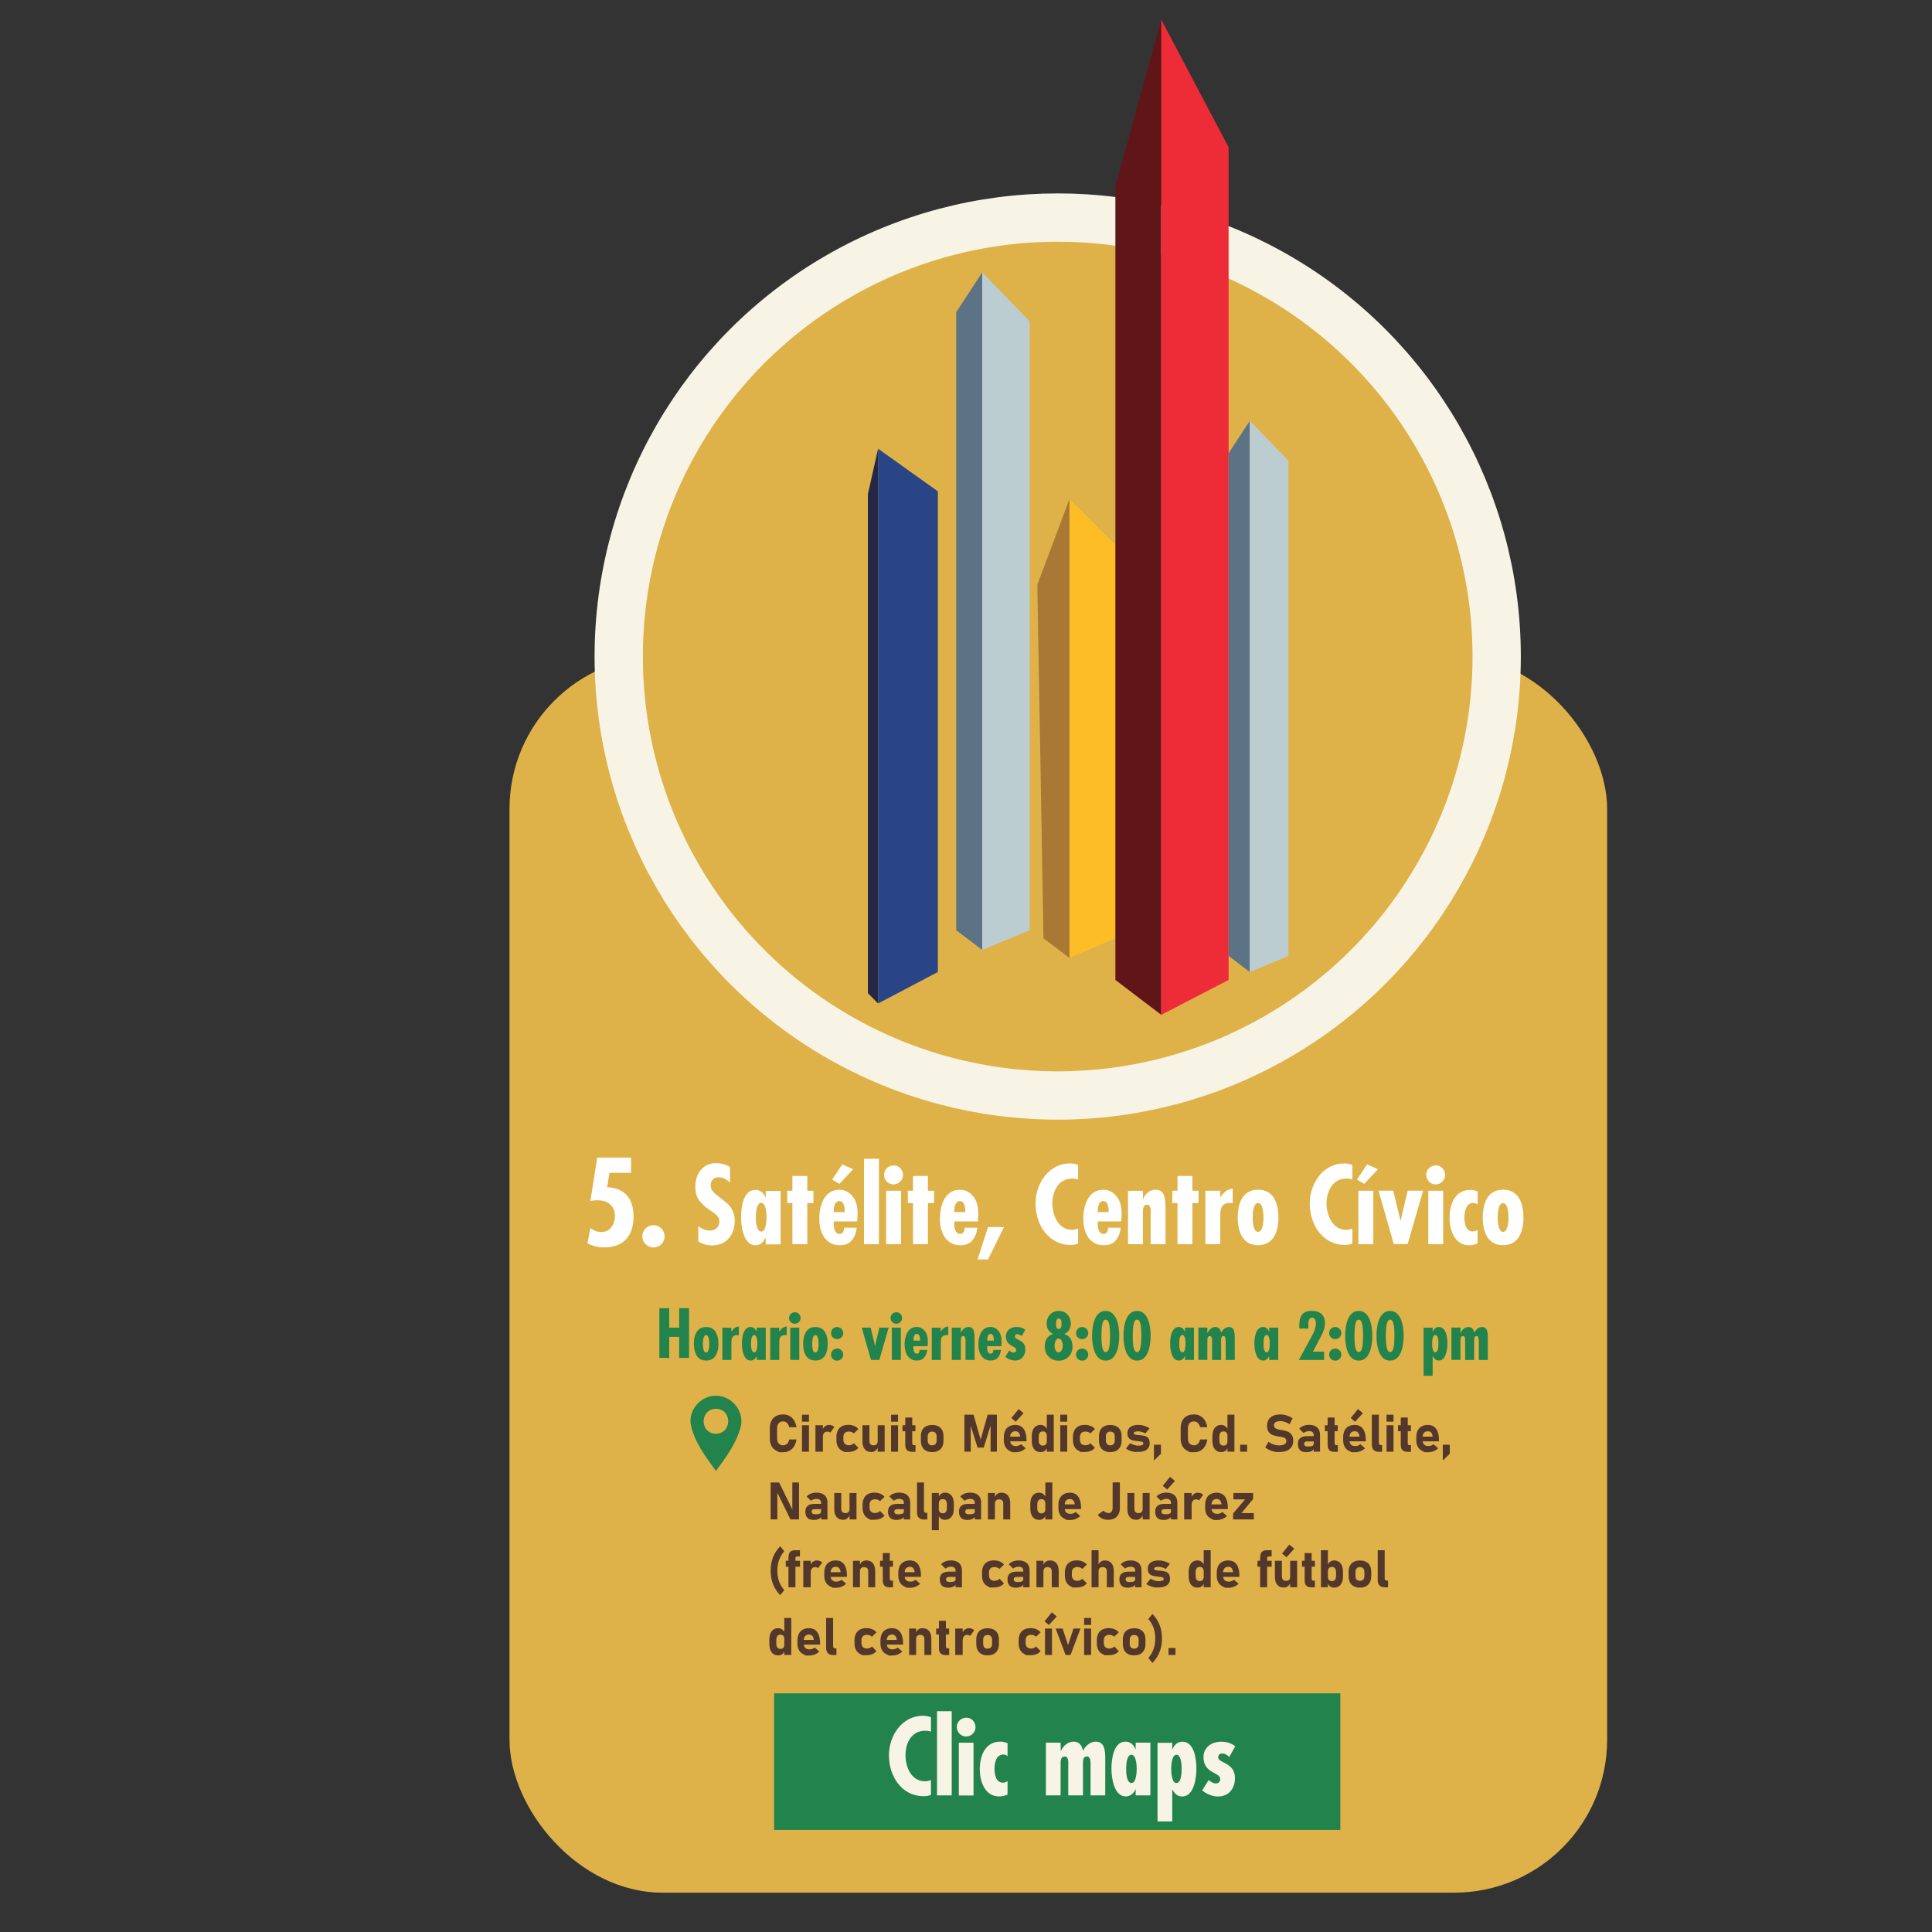 <?xml version="1.0" encoding="UTF-8"?>
<svg id="Layer_1" xmlns="http://www.w3.org/2000/svg" version="1.1" viewBox="0 0 280 280">
  <rect x="0" y="0" width="280" height="280" fill="#333333" stroke="none"/>
  <!-- Generator: Adobe Illustrator 29.5.1, SVG Export Plug-In . SVG Version: 2.1.0 Build 141)  -->
  <defs>
    <style>
      .st0 {
        fill: #601618;
      }

      .st1 {
        fill: #5c7385;
      }

      .st2 {
        fill: #ed2c38;
      }

      .st3, .st4 {
        fill: #dfb149;
      }

      .st5 {
        fill: #53372b;
      }

      .st6 {
        fill: #2a4585;
      }

      .st7 {
        fill: #fff;
      }

      .st4 {
        stroke: #f8f4e5;
        stroke-miterlimit: 10;
        stroke-width: 7px;
      }

      .st8 {
        fill: #fdbd27;
      }

      .st9 {
        fill: #bccdd2;
      }

      .st10 {
        fill: #252746;
      }

      .st11 {
        fill: #f8f4e5;
      }

      .st12 {
        fill: #a87834;
      }

      .st13 {
        fill: #23834c;
      }
    </style>
  </defs>
  <rect class="st3" x="73.84" y="95.06" width="159.08" height="179.24" rx="22.17" ry="22.17"/>
  <rect class="st13" x="112.19" y="245.41" width="82.06" height="19.8"/>
  <g>
    <path class="st11" d="M134.92,250.95c-.29-.08-.56-.12-.85-.12-1.98,0-2.84,1.8-2.84,3.55s.86,3.78,2.83,3.78c.29,0,.58-.08.86-.17v2.13c-.33.14-.68.2-1.04.2-3.25,0-5.05-2.93-5.05-5.93,0-2.83,1.88-5.73,4.94-5.73.39,0,.77.08,1.15.21v2.07h0Z"/>
    <path class="st11" d="M137.93,248v12.2h-2.13v-12.2h2.13Z"/>
    <path class="st11" d="M138.67,250.29c0-.77.62-1.35,1.39-1.35s1.32.65,1.32,1.38-.62,1.35-1.36,1.35-1.35-.62-1.35-1.38ZM141.09,252.57v7.64h-2.13v-7.64h2.13Z"/>
    <path class="st11" d="M146.02,260.08c-.39.18-.79.27-1.22.27-2.07,0-2.8-2.18-2.8-3.92,0-1.92.76-4.02,2.96-4.02.38,0,.71.08,1.06.23v1.88c-.2-.18-.36-.24-.62-.24-1.04,0-1.27,1.25-1.27,2.04s.17,2.04,1.24,2.04c.24,0,.45-.09.65-.23v1.95h0Z"/>
    <path class="st11" d="M153.71,253.79h.03c.36-.74.97-1.38,1.88-1.38.79,0,1.21.6,1.32,1.3h.03c.35-.68,1.01-1.3,1.83-1.3,1.38,0,1.38,1.53,1.38,2.51v5.28h-2.13v-4.14c0-.39.11-1.51-.53-1.51-.5,0-.57.51-.57.86v4.79h-2.13v-4.28c0-.38.11-1.35-.5-1.35-.53,0-.61.48-.61.88v4.75h-2.13v-7.64h2.13l.02,1.23h-.02Z"/>
    <path class="st11" d="M164.59,259.34h-.03c-.29.58-.73,1.01-1.41,1.01-1.72,0-2.07-2.75-2.07-3.98,0-1.32.26-3.96,2.04-3.96.71,0,1.19.47,1.44,1.09h.03v-.94h2.13v7.64h-2.13v-.86h0ZM164.74,256.35c0-.42-.05-2.04-.77-2.04s-.76,1.6-.76,2.04c0,.48.03,2.06.79,2.06.68,0,.74-1.65.74-2.06Z"/>
    <path class="st11" d="M169.9,253.51h.03c.24-.62.73-1.09,1.42-1.09,1.8,0,2.04,2.65,2.04,3.96,0,1.23-.32,3.98-2.06,3.98-.7,0-1.13-.44-1.41-1.01h-.03v4.63h-2.13v-11.4h2.13v.94h.01ZM171.26,256.35c0-.44-.06-2.04-.76-2.04s-.76,1.62-.76,2.04.05,2.06.74,2.06c.76,0,.77-1.57.77-2.06h0Z"/>
    <path class="st11" d="M178.15,254.63c-.3-.27-.59-.5-1.03-.5-.38,0-.57.23-.57.56.03.89,2.43.71,2.43,2.99,0,1.51-.88,2.68-2.45,2.68-.82,0-1.66-.35-2.3-.88l.94-1.51c.32.27.63.5,1.06.5.33,0,.62-.24.62-.63.03-1.01-2.43-.76-2.43-3.18,0-1.45,1.21-2.24,2.56-2.24.77,0,1.42.2,2.04.65l-.86,1.56h0Z"/>
  </g>
  <circle class="st4" cx="153.29" cy="95.15" r="63.62"/>
  <g>
    <polygon class="st10" points="127.26 65.03 127.26 145.43 125.78 143.94 125.78 71.62 127.26 65.03"/>
    <polygon class="st6" points="127.26 65.03 135.92 71.21 135.92 140.87 127.26 145.43 127.26 65.03"/>
    <polygon class="st1" points="142.35 39.48 138.58 45.25 138.58 134.81 142.35 137.67 142.35 39.48"/>
    <polygon class="st9" points="142.35 39.48 149.23 46.58 149.23 134.81 142.35 137.67 142.35 39.48"/>
    <polygon class="st12" points="155 72.32 155 138.83 151.23 135.99 150.34 84.74 155 72.32"/>
    <polygon class="st8" points="155 72.32 161.65 78.97 161.65 135.99 155 138.83 155 72.32"/>
    <polygon class="st0" points="168.3 2.85 161.65 26.96 161.65 142.02 168.3 147.08 168.3 2.85"/>
    <polygon class="st2" points="168.3 2.85 178.06 21.34 178.06 142.02 168.3 147.08 168.3 2.85"/>
    <polygon class="st1" points="181.13 60.99 178.06 65.68 178.06 138.54 181.13 140.87 181.13 60.99"/>
    <polygon class="st9" points="181.13 60.99 186.73 66.77 186.73 138.54 181.13 140.87 181.13 60.99"/>
  </g>
  <g>
    <path class="st7" d="M105.81,171.36c-.26-.22-.52-.4-.8-.54-.28-.13-.56-.2-.86-.2-.36,0-.64.1-.84.31s-.31.48-.31.83c0,.37.11.68.34.94.23.26.59.57,1.08.93.32.24.58.44.8.62s.42.39.61.64.35.54.47.87.18.71.18,1.13c0,1.06-.29,1.93-.88,2.6-.59.67-1.4,1-2.44,1-.34,0-.68-.05-1.04-.15-.36-.1-.66-.25-.92-.43v-2.18c.3.2.58.36.85.46s.56.15.88.15c.38,0,.69-.12.94-.35s.38-.53.38-.91c0-.34-.09-.61-.27-.82s-.45-.44-.82-.68c-.08-.06-.17-.12-.26-.18-.73-.49-1.26-.99-1.61-1.49-.35-.51-.52-1.15-.52-1.94,0-.96.27-1.77.81-2.42s1.27-.98,2.21-.98c.7,0,1.38.19,2.02.57v2.22h0Z"/>
    <path class="st7" d="M110.94,179.44h-.03c-.15.32-.35.57-.58.75-.24.18-.52.28-.84.28-.41,0-.75-.14-1.03-.42s-.5-.64-.65-1.06c-.15-.43-.26-.87-.32-1.31s-.09-.86-.09-1.23c0-.41.03-.84.08-1.28s.15-.87.3-1.29.36-.76.64-1.03.63-.4,1.06-.4c.35,0,.64.1.89.3s.43.47.57.8h.03v-.95h2.16v7.74h-2.16v-.87l-.03-.03ZM110.74,178.24c.1-.16.18-.36.23-.6.05-.23.08-.46.1-.67.02-.21.02-.4.02-.57s0-.35-.02-.56c-.01-.21-.05-.43-.1-.67-.05-.23-.13-.43-.24-.6-.11-.16-.25-.25-.42-.25-.16,0-.3.08-.41.24s-.19.36-.24.59c-.05.24-.08.46-.1.67-.01.21-.02.4-.02.58,0,.21,0,.42.02.63.02.2.05.42.1.64.05.22.13.42.25.57.11.16.25.24.43.24.16,0,.3-.08.4-.25h0Z"/>
    <path class="st7" d="M117,170.43v2.14h.89v1.78h-.89v5.96h-2.16v-5.96h-.75v-1.78h.75v-2.14h2.16Z"/>
    <path class="st7" d="M124.24,177.02h-3.42v.11c.01.24.02.43.03.6.01.16.04.33.1.5s.14.31.25.42.25.17.44.17c.26,0,.43-.08.54-.25.1-.16.15-.38.15-.64h1.84c-.1.78-.35,1.39-.74,1.85s-.96.69-1.71.69c-.52,0-.97-.11-1.36-.32-.38-.22-.69-.51-.94-.87-.24-.37-.41-.78-.52-1.23-.11-.45-.16-.93-.16-1.43s.05-.99.15-1.48c.1-.48.27-.94.49-1.35s.53-.74.91-.99c.38-.25.84-.37,1.37-.37.73,0,1.35.3,1.86.9.52.6.77,1.44.77,2.5,0,.03,0,.08-.01.15v.15l-.05.89h.01ZM123.64,169.46l-1.98,2.11-1.06-.61,1.47-2.21,1.56.71h.01ZM122.42,175.5c0-.15-.01-.31-.03-.47s-.06-.31-.12-.46c-.06-.15-.14-.27-.24-.36s-.23-.14-.4-.14c-.15,0-.28.05-.39.14s-.19.21-.25.35-.1.29-.12.44c-.03.15-.04.3-.04.44v.23h1.58v-.18h.01Z"/>
    <path class="st7" d="M127.38,167.94v12.37h-2.16v-12.37h2.16Z"/>
    <path class="st7" d="M128.53,171.24c-.27-.27-.4-.6-.4-.98s.14-.71.41-.97.61-.39,1-.39.68.14.94.41c.26.28.39.6.39.98s-.14.69-.41.96-.6.41-.97.41-.7-.14-.97-.41h0ZM130.59,172.57v7.74h-2.16v-7.74h2.16Z"/>
    <path class="st7" d="M134.48,170.43v2.14h.89v1.78h-.89v5.96h-2.16v-5.96h-.75v-1.78h.75v-2.14h2.16Z"/>
    <path class="st7" d="M141.72,177.02h-3.42v.11c0,.24.02.43.03.6,0,.16.04.33.1.5.06.17.14.31.25.42s.25.17.44.17c.26,0,.43-.08.54-.25.1-.16.15-.38.15-.64h1.84c-.1.78-.35,1.39-.74,1.85s-.96.69-1.71.69c-.52,0-.97-.11-1.36-.32-.38-.22-.69-.51-.94-.87-.24-.37-.41-.78-.52-1.23s-.16-.93-.16-1.43.05-.99.15-1.48c.1-.48.27-.94.49-1.35s.53-.74.91-.99.84-.37,1.37-.37c.73,0,1.35.3,1.86.9.52.6.77,1.44.77,2.5,0,.03,0,.08,0,.15v.15l-.05.89h.01ZM139.9,175.5c0-.15,0-.31-.03-.47s-.06-.31-.12-.46c-.06-.15-.14-.27-.24-.36s-.23-.14-.4-.14c-.15,0-.28.05-.39.14s-.19.21-.25.35-.1.29-.12.44c-.03.15-.04.3-.04.44v.23h1.58v-.18h0Z"/>
    <path class="st7" d="M145.51,177.83l-2.31,4.69h-1.53l1.53-4.69h2.31Z"/>
    <path class="st7" d="M156.25,170.93c-.31-.08-.59-.12-.86-.12-.48,0-.9.1-1.27.3s-.67.47-.9.81-.41.73-.53,1.16c-.12.43-.18.87-.18,1.33s.06.9.18,1.35c.12.45.29.86.53,1.24s.53.68.9.9c.36.22.78.34,1.26.34.22,0,.52-.06.87-.17v2.16c-.33.13-.68.2-1.06.2-.8,0-1.51-.17-2.15-.5s-1.18-.78-1.62-1.35-.78-1.21-1-1.93-.34-1.46-.34-2.23c0-.73.12-1.44.35-2.13.23-.69.57-1.32,1.01-1.88.44-.56.98-1,1.6-1.32.62-.32,1.31-.48,2.05-.48.38,0,.77.07,1.16.22v2.1h0Z"/>
    <path class="st7" d="M162.5,177.02h-3.42v.11c0,.24.02.43.03.6,0,.16.04.33.1.5.06.17.14.31.25.42s.25.17.44.17c.26,0,.43-.08.54-.25.1-.16.15-.38.15-.64h1.84c-.1.78-.35,1.39-.74,1.85s-.96.69-1.71.69c-.52,0-.97-.11-1.36-.32-.38-.22-.69-.51-.94-.87-.24-.37-.41-.78-.52-1.23s-.16-.93-.16-1.43.05-.99.15-1.48c.1-.48.27-.94.49-1.35s.53-.74.91-.99.84-.37,1.37-.37c.73,0,1.35.3,1.86.9.52.6.77,1.44.77,2.5,0,.03,0,.08,0,.15v.15l-.05.89h.01ZM160.68,175.5c0-.15,0-.31-.03-.47s-.06-.31-.12-.46c-.06-.15-.14-.27-.24-.36s-.23-.14-.4-.14c-.15,0-.28.05-.39.14s-.19.21-.25.35-.1.29-.12.44c-.03.15-.04.3-.04.44v.23h1.58v-.18h0Z"/>
    <path class="st7" d="M165.64,173.77h.03c.15-.39.39-.71.71-.97.32-.25.68-.38,1.08-.38.33,0,.59.07.79.21s.34.34.44.6c.09.26.15.54.18.87.03.32.05.73.05,1.22v5h-2.16v-4.44c0-.15.02-.26.02-.31,0-.29-.04-.52-.12-.7s-.22-.27-.44-.27-.37.09-.45.26-.13.38-.13.63v4.83h-2.16v-7.74h2.16v1.19Z"/>
    <path class="st7" d="M172.81,170.43v2.14h.89v1.78h-.89v5.96h-2.16v-5.96h-.75v-1.78h.75v-2.14h2.16Z"/>
    <path class="st7" d="M176.86,172.57v.93h.03c.21-.36.46-.64.74-.85s.62-.33,1.02-.38v2.1c-.14-.02-.26-.03-.34-.03-.35,0-.62.05-.82.16s-.34.25-.44.44c-.09.18-.15.38-.17.61-.02.22-.03.52-.03.9v3.86h-2.16v-7.74h2.17Z"/>
    <path class="st7" d="M183.74,172.76c.39.22.69.53.91.9s.38.8.48,1.28c.1.48.15.98.15,1.51s-.05,1.03-.15,1.5c-.1.47-.26.9-.48,1.27s-.52.68-.91.9-.86.34-1.41.34-1.02-.11-1.41-.34c-.39-.22-.69-.53-.91-.9-.22-.38-.38-.8-.48-1.27-.1-.47-.15-.97-.15-1.5s.05-1.03.15-1.51c.1-.48.26-.9.48-1.28s.53-.68.91-.9.85-.34,1.4-.34,1.02.11,1.41.34h.01ZM181.91,174.6c-.11.16-.19.35-.24.59-.05.23-.08.46-.1.68,0,.22-.02.41-.02.58s0,.35.02.57.05.45.1.68c.05.24.13.43.24.59s.25.24.42.24.31-.08.42-.24.19-.35.24-.59c.05-.23.08-.46.1-.68,0-.22.02-.41.02-.57s0-.36-.02-.58-.05-.45-.1-.68c-.05-.24-.13-.43-.24-.59s-.25-.24-.42-.24-.31.08-.42.24Z"/>
    <path class="st7" d="M195.99,170.93c-.31-.08-.59-.12-.86-.12-.48,0-.9.1-1.27.3s-.67.47-.9.81-.41.73-.53,1.16c-.12.43-.18.87-.18,1.33s.06.9.18,1.35c.12.45.29.86.53,1.24s.53.68.9.9c.36.22.78.34,1.26.34.22,0,.52-.06.87-.17v2.16c-.33.13-.68.2-1.06.2-.8,0-1.51-.17-2.15-.5s-1.18-.78-1.62-1.35-.78-1.21-1-1.93-.34-1.46-.34-2.23c0-.73.12-1.44.35-2.13.23-.69.57-1.32,1.01-1.88.44-.56.98-1,1.6-1.32.62-.32,1.31-.48,2.05-.48.38,0,.77.07,1.16.22v2.1h0Z"/>
    <path class="st7" d="M199.7,169.46l-1.98,2.11-1.06-.61,1.47-2.21,1.56.71h0ZM199.03,172.57v7.74h-2.16v-7.74h2.16Z"/>
    <path class="st7" d="M201.92,172.57l1.03,4.24.02.12h.03l.17-.8.84-3.57h2.24l-2.24,7.74h-2.01l-2.22-7.74h2.15,0Z"/>
    <path class="st7" d="M207.1,171.24c-.27-.27-.4-.6-.4-.98s.14-.71.41-.97.61-.39,1-.39.68.14.94.41c.26.28.39.6.39.98s-.14.69-.41.96-.6.41-.97.41-.7-.14-.97-.41h0ZM209.16,172.57v7.74h-2.16v-7.74h2.16Z"/>
    <path class="st7" d="M214.15,180.19c-.4.18-.81.28-1.24.28-.5,0-.93-.12-1.3-.35-.37-.24-.66-.55-.89-.94s-.39-.82-.49-1.28c-.1-.46-.15-.92-.15-1.39,0-.52.05-1.02.16-1.49s.28-.91.52-1.3.55-.7.94-.93.85-.34,1.38-.34c.37,0,.73.08,1.07.23v1.9c-.17-.16-.38-.25-.63-.25s-.45.07-.63.2c-.17.13-.31.3-.4.51-.09.21-.16.43-.2.66-.04.23-.06.46-.06.7,0,.26.02.5.05.72.04.22.1.44.18.65.09.21.21.38.38.51s.38.19.64.19c.21,0,.43-.08.66-.23v1.98-.03Z"/>
    <path class="st7" d="M219.25,172.76c.39.22.69.53.91.9s.38.8.48,1.28c.1.48.15.98.15,1.51s-.05,1.03-.15,1.5c-.1.47-.26.9-.48,1.27s-.52.68-.91.9-.86.34-1.41.34-1.02-.11-1.41-.34c-.39-.22-.69-.53-.91-.9-.22-.38-.38-.8-.48-1.27-.1-.47-.15-.97-.15-1.5s.05-1.03.15-1.51c.1-.48.26-.9.48-1.28s.53-.68.91-.9.85-.34,1.4-.34,1.02.11,1.41.34h.01ZM217.42,174.6c-.11.16-.19.35-.24.59-.05.23-.08.46-.1.68,0,.22-.02.41-.02.58s0,.35.02.57.05.45.1.68c.05.24.13.43.24.59s.25.24.42.24.31-.08.42-.24.19-.35.24-.59c.05-.23.08-.46.1-.68,0-.22.02-.41.02-.57s0-.36-.02-.58-.05-.45-.1-.68c-.05-.24-.13-.43-.24-.59s-.25-.24-.42-.24-.31.08-.42.24Z"/>
  </g>
  <path class="st5" d="M112.9,210.45s-.15-.08-.44-.23c-.29-.16-.51-.38-.66-.68s-.23-.66-.23-1.08v-1.47c0-.42.08-.78.23-1.08s.37-.53.66-.68c.29-.16.64-.24,1.05-.24.34,0,.64.07.9.22.27.14.48.36.66.63s.29.61.36,1h-1.05c-.04-.18-.1-.33-.18-.45s-.18-.22-.3-.29-.25-.1-.39-.1c-.19,0-.35.04-.48.12s-.23.19-.3.34-.11.33-.11.54v1.47c0,.21.03.39.11.54.07.15.17.26.3.34s.29.12.48.12c.15,0,.28-.03.4-.1.12-.06.22-.16.3-.29.08-.13.14-.28.18-.46h1.05c-.07.39-.19.72-.36,1s-.39.49-.66.63c-.26.14-.57.22-.9.22h-.61v-.02Z"/>
  <path class="st5" d="M116.23,205.03h1.01v1.01h-1.01v-1.01ZM116.23,206.56h1.01v3.83h-1.01v-3.83Z"/>
  <path class="st5" d="M118.18,206.56h1.08v3.83h-1.08v-3.83ZM120.15,207.52c-.07-.02-.15-.04-.25-.04-.2,0-.36.07-.47.2-.11.13-.17.31-.17.55l-.08-1c.11-.23.24-.41.41-.53.17-.13.35-.19.56-.19.16,0,.3.03.43.08s.24.12.34.22l-.59.82s-.11-.09-.18-.11h0Z"/>
  <path class="st5" d="M122.4,210.45l-.39-.21c-.26-.14-.46-.34-.59-.61-.14-.27-.2-.58-.2-.96v-.41c0-.37.07-.69.2-.95s.33-.46.59-.6c.26-.14.57-.21.93-.21.21,0,.41.02.59.07s.35.12.5.21c.15.09.27.2.37.33l-.65.63c-.09-.09-.2-.15-.33-.2-.13-.05-.26-.07-.39-.07-.26,0-.45.07-.59.2-.14.14-.21.33-.21.58v.41c0,.26.07.45.21.59s.34.21.59.21c.14,0,.27-.03.4-.08.13-.05.23-.13.32-.22l.65.67c-.1.13-.23.24-.37.33-.15.09-.31.16-.5.2-.18.05-.38.07-.59.07h-.55v.02Z"/>
  <path class="st5" d="M126.01,208.89c0,.18.05.33.16.43.1.1.25.15.44.15s.34-.05.44-.16c.1-.1.15-.25.15-.45l.05.84c-.07.21-.19.38-.36.53-.17.14-.37.21-.61.21-.41,0-.73-.13-.95-.4-.22-.26-.34-.64-.34-1.12v-2.36h1.01v2.33h0ZM127.2,206.56h1.01v3.83h-1.01s0-3.83,0-3.83Z"/>
  <path class="st5" d="M129.14,205.03h1.01v1.01h-1.01v-1.01ZM129.14,206.56h1.01v3.83h-1.01v-3.83Z"/>
  <path class="st5" d="M130.8,206.56h1.87v.86h-1.87v-.86ZM131.43,210.15c-.16-.17-.23-.42-.23-.76v-3.95h1.01v3.7c0,.09.02.17.06.22s.09.08.16.08h.25v.97h-.51c-.33,0-.58-.09-.74-.26h0Z"/>
  <path class="st5" d="M134.21,210.25c-.25-.13-.44-.32-.56-.57-.13-.25-.19-.55-.19-.9v-.62c0-.35.06-.64.19-.89s.32-.44.56-.56c.25-.13.55-.19.89-.19s.65.06.89.19c.25.13.44.32.56.56.13.25.19.54.19.89v.63c0,.35-.06.65-.19.89s-.32.44-.56.57c-.25.13-.55.2-.89.2s-.65-.06-.89-.2h0ZM135.57,209.29c.11-.12.17-.29.17-.5v-.63c0-.21-.06-.38-.17-.5s-.27-.18-.48-.18-.36.06-.47.18-.17.28-.17.5v.63c0,.22.06.38.17.5s.27.18.47.18.36-.06.48-.18Z"/>
  <path class="st5" d="M143.15,205.03h1.33v5.36h-.92v-4.16l.04.24-1.03,3.33h-.89l-1.03-3.26.04-.31v4.16h-.92v-5.36h1.33l1.02,3.62,1.02-3.62h0Z"/>
  <path class="st5" d="M146.68,210.45s-.13-.07-.39-.2c-.26-.13-.46-.33-.6-.59s-.21-.57-.21-.93v-.43c0-.38.07-.7.2-.97s.32-.47.58-.61c.25-.14.56-.21.91-.21.33,0,.62.08.86.25s.42.41.54.73.19.7.19,1.15v.25h-2.62v-.68h1.7v-.09c-.04-.22-.11-.39-.22-.51s-.26-.18-.45-.18c-.24,0-.43.07-.57.22-.13.14-.2.35-.2.62v.49c0,.26.07.46.22.61.15.14.35.21.61.21.14,0,.27-.02.4-.07.13-.05.25-.12.36-.2l.66.59c-.2.18-.42.32-.67.42-.25.1-.5.15-.75.15h-.55v-.02ZM146.57,205.52l1.06-1.31.71.6-1.13,1.24-.64-.53h0Z"/>
  <path class="st5" d="M150.12,210.25c-.19-.13-.34-.32-.44-.57s-.15-.55-.15-.89v-.61c0-.35.05-.65.15-.9.1-.25.25-.44.44-.57s.42-.2.7-.2c.2,0,.39.06.56.18s.3.29.41.52l-.08.85c0-.13-.02-.24-.07-.33-.04-.09-.11-.16-.19-.21s-.19-.07-.31-.07c-.19,0-.34.06-.44.19s-.16.31-.16.54v.61c0,.23.05.41.16.53.1.13.25.19.44.19.12,0,.22-.02.31-.07.08-.05.15-.11.19-.2s.07-.2.07-.32l.05.87c-.08.21-.2.37-.36.49-.16.11-.36.17-.58.17-.27,0-.5-.06-.7-.2h0ZM151.71,205.03h1.01v5.36h-1.01v-5.36Z"/>
  <path class="st5" d="M153.66,205.03h1.01v1.01h-1.01v-1.01ZM153.66,206.56h1.01v3.83h-1.01v-3.83Z"/>
  <path class="st5" d="M156.68,210.45l-.39-.21c-.26-.14-.46-.34-.59-.61-.14-.27-.2-.58-.2-.96v-.41c0-.37.07-.69.2-.95s.33-.46.59-.6.57-.21.93-.21c.21,0,.41.02.59.07s.35.12.5.21c.15.09.27.2.37.33l-.65.63c-.09-.09-.2-.15-.33-.2s-.26-.07-.39-.07c-.26,0-.45.07-.59.2-.14.14-.21.33-.21.58v.41c0,.26.07.45.21.59s.34.21.59.21c.14,0,.27-.03.4-.08.13-.05.23-.13.32-.22l.65.67c-.1.13-.23.24-.37.33-.15.09-.31.16-.5.2-.18.05-.38.07-.59.07h-.55v.02Z"/>
  <path class="st5" d="M160.02,210.25c-.25-.13-.44-.32-.56-.57-.13-.25-.19-.55-.19-.9v-.62c0-.35.06-.64.19-.89s.32-.44.56-.56c.25-.13.55-.19.89-.19s.65.06.89.19c.25.13.44.32.56.56.13.25.19.54.19.89v.63c0,.35-.06.65-.19.89s-.32.44-.56.57c-.25.13-.55.2-.89.2s-.65-.06-.89-.2h0ZM161.39,209.29c.11-.12.17-.29.17-.5v-.63c0-.21-.06-.38-.17-.5s-.27-.18-.48-.18-.36.06-.47.18-.17.28-.17.5v.63c0,.22.06.38.17.5s.27.18.47.18.36-.06.48-.18Z"/>
  <path class="st5" d="M164.61,210.45s-.11-.02-.32-.06c-.22-.04-.42-.1-.61-.18-.19-.08-.36-.17-.5-.28l.62-.78c.18.12.38.21.58.27s.39.1.58.1c.24,0,.42-.03.55-.08s.2-.13.2-.22-.03-.15-.08-.2-.13-.08-.22-.09c-.09-.02-.21-.04-.37-.05-.04,0-.09,0-.13-.02-.05,0-.09,0-.14-.02h-.06c-.29-.04-.51-.08-.69-.14-.17-.05-.32-.16-.44-.31s-.18-.38-.18-.67c0-.26.06-.47.18-.66s.3-.32.54-.41.52-.14.85-.14c.19,0,.39.02.58.06s.38.1.56.17c.18.07.34.16.49.27l-.6.73c-.17-.09-.34-.17-.52-.22-.18-.05-.36-.08-.52-.08-.2,0-.36.02-.48.07-.11.05-.17.11-.17.2,0,.06.03.11.09.15s.14.06.22.08c.09.02.22.03.39.05h.07s.04,0,.07,0h.06c.3.03.54.08.73.13s.35.16.48.32c.13.16.2.4.2.72,0,.27-.06.49-.19.68-.13.19-.31.33-.56.43-.25.1-.54.15-.89.15h-.34l-.03.02Z"/>
  <path class="st5" d="M167.24,209.38h1.01v1.32l-1.01.97v-2.29h0Z"/>
  <path class="st5" d="M172.44,210.45s-.15-.08-.44-.23c-.29-.16-.51-.38-.66-.68s-.23-.66-.23-1.08v-1.47c0-.42.08-.78.23-1.08s.37-.53.66-.68c.29-.16.64-.24,1.05-.24.34,0,.64.07.9.22.27.14.48.36.66.63s.29.61.36,1h-1.05c-.04-.18-.1-.33-.18-.45-.08-.12-.18-.22-.3-.29s-.25-.1-.39-.1c-.19,0-.35.04-.48.12s-.23.19-.3.34-.11.33-.11.54v1.47c0,.21.03.39.11.54.07.15.17.26.3.34s.29.12.48.12c.15,0,.28-.03.4-.1.12-.06.22-.16.3-.29.08-.13.14-.28.18-.46h1.05c-.07.39-.19.72-.36,1s-.39.49-.66.63c-.26.14-.57.22-.9.22h-.61v-.02Z"/>
  <path class="st5" d="M176.3,210.25c-.19-.13-.34-.32-.44-.57s-.15-.55-.15-.89v-.61c0-.35.05-.65.15-.9.1-.25.25-.44.44-.57s.42-.2.7-.2c.2,0,.39.06.56.18s.3.29.41.52l-.08.85c0-.13-.02-.24-.07-.33-.04-.09-.11-.16-.19-.21s-.19-.07-.31-.07c-.19,0-.34.06-.44.19s-.16.31-.16.54v.61c0,.23.05.41.16.53.1.13.25.19.44.19.12,0,.22-.02.31-.07.08-.05.15-.11.19-.2s.07-.2.07-.32l.05.87c-.08.21-.2.37-.36.49-.16.11-.36.17-.58.17-.27,0-.5-.06-.7-.2h0ZM177.89,205.03h1.01v5.36h-1.01v-5.36Z"/>
  <path class="st5" d="M179.73,209.38h1.01v1.01h-1.01v-1.01Z"/>
  <path class="st5" d="M185.01,210.45s-.12-.03-.37-.08-.47-.13-.69-.23c-.21-.1-.41-.22-.58-.36l.47-.83c.21.17.44.3.72.39s.55.14.83.14c.33,0,.59-.06.77-.17.18-.11.27-.27.27-.47h0c0-.15-.04-.26-.12-.34s-.19-.15-.32-.18c-.13-.04-.3-.08-.5-.11h-.12c-.36-.07-.66-.14-.89-.22-.24-.08-.44-.23-.6-.45-.16-.21-.25-.51-.25-.91h0c0-.35.08-.65.23-.89s.38-.43.67-.56c.3-.13.65-.19,1.07-.19.19,0,.39.02.59.07s.4.11.59.19.37.18.55.3l-.43.86c-.21-.14-.42-.25-.65-.33-.22-.08-.44-.12-.65-.12-.31,0-.55.05-.72.15-.17.1-.25.24-.25.43h0c0,.16.04.28.13.37.09.09.2.16.33.2s.31.09.55.13h.14c.34.07.62.15.85.24.23.09.42.25.57.46.15.21.23.5.23.86h0c0,.35-.08.64-.24.89-.16.24-.39.43-.7.56s-.67.19-1.1.19h-.38Z"/>
  <path class="st5" d="M188.4,210.15c-.2-.2-.3-.49-.3-.89s.11-.66.34-.85.57-.28,1.02-.28h.96l.05.77h-1.01c-.15,0-.27.03-.34.09s-.11.15-.11.28.05.22.14.28.24.09.44.09c.27,0,.47-.03.6-.09s.2-.16.2-.29l.08.56c0,.14-.08.25-.19.35s-.25.17-.42.22-.35.07-.53.07c-.41,0-.72-.1-.92-.29v-.02ZM190.39,207.96c0-.18-.06-.31-.18-.41s-.29-.14-.5-.14c-.14,0-.28.02-.42.07s-.26.11-.37.2l-.63-.62c.15-.17.35-.31.6-.41s.53-.15.83-.15c.33,0,.62.06.86.17s.42.27.54.49c.12.21.19.47.19.77v2.46h-.92v-2.43h0Z"/>
  <path class="st5" d="M192.01,206.56h1.87v.86h-1.87v-.86ZM192.64,210.15c-.16-.17-.23-.42-.23-.76v-3.95h1.01v3.7c0,.09.02.17.06.22s.09.08.16.08h.25v.97h-.51c-.33,0-.58-.09-.74-.26h0Z"/>
  <path class="st5" d="M195.86,210.45s-.13-.07-.39-.2c-.26-.13-.46-.33-.6-.59s-.21-.57-.21-.93v-.43c0-.38.07-.7.2-.97s.32-.47.58-.61c.25-.14.56-.21.91-.21.33,0,.62.08.86.25s.42.41.54.73.19.7.19,1.15v.25h-2.62v-.68h1.7v-.09c-.04-.22-.11-.39-.22-.51s-.26-.18-.45-.18c-.24,0-.43.07-.57.22-.13.14-.2.35-.2.62v.49c0,.26.07.46.22.61.15.14.35.21.61.21.14,0,.27-.02.4-.07.13-.05.25-.12.36-.2l.66.59c-.2.18-.42.32-.67.42-.25.1-.5.15-.75.15h-.55v-.02ZM195.75,205.52l1.06-1.31.71.6-1.13,1.24-.64-.53h0Z"/>
  <path class="st5" d="M199.83,209.13c0,.09.03.17.08.22s.13.08.23.08h.17v.97h-.52c-.31,0-.55-.09-.72-.27s-.25-.43-.25-.75v-4.35h1.01v4.1h0Z"/>
  <path class="st5" d="M200.95,205.03h1.01v1.01h-1.01v-1.01ZM200.95,206.56h1.01v3.83h-1.01v-3.83Z"/>
  <path class="st5" d="M202.61,206.56h1.87v.86h-1.87v-.86ZM203.24,210.15c-.16-.17-.23-.42-.23-.76v-3.95h1.01v3.7c0,.09.02.17.06.22s.09.08.16.08h.25v.97h-.51c-.33,0-.58-.09-.74-.26h0Z"/>
  <path class="st5" d="M206.46,210.45s-.13-.07-.39-.2c-.26-.13-.46-.33-.6-.59s-.21-.57-.21-.93v-.43c0-.38.07-.7.2-.97s.32-.47.58-.61c.25-.14.56-.21.91-.21.33,0,.62.08.86.25s.42.41.54.73.19.7.19,1.15v.25h-2.62v-.68h1.7v-.09c-.04-.22-.11-.39-.22-.51s-.26-.18-.45-.18c-.24,0-.43.07-.57.22-.13.14-.2.35-.2.62v.49c0,.26.07.46.22.61.15.14.35.21.61.21.14,0,.27-.02.4-.07.13-.05.25-.12.36-.2l.66.59c-.2.18-.42.32-.67.42-.25.1-.5.15-.75.15h-.55v-.02Z"/>
  <path class="st5" d="M209.1,209.38h1.01v1.32l-1.01.97v-2.29h0Z"/>
  <path class="st5" d="M111.68,214.85h1.24l2,4.11-.09.1v-4.21h.97v5.36h-1.24l-1.99-4.05.09-.1v4.14h-.97v-5.36h-.01Z"/>
  <path class="st5" d="M117.02,219.97c-.2-.2-.3-.49-.3-.89s.11-.66.34-.85c.23-.19.57-.28,1.02-.28h.96l.05.77h-1.01c-.15,0-.27.03-.34.09s-.11.15-.11.28.05.22.14.28.24.09.44.09c.27,0,.47-.03.6-.09s.2-.16.2-.29l.08.56c-.01.14-.08.25-.19.35s-.25.17-.42.22-.35.07-.53.07c-.41,0-.72-.1-.92-.29v-.02ZM119,217.78c0-.18-.06-.31-.18-.41s-.29-.14-.5-.14c-.14,0-.28.02-.42.07s-.26.11-.37.2l-.63-.62c.15-.17.35-.31.6-.41s.53-.15.83-.15c.33,0,.62.06.86.17s.42.27.54.49c.12.21.19.47.19.77v2.46h-.92v-2.43h0Z"/>
  <path class="st5" d="M121.93,218.71c0,.18.05.33.16.43.1.1.25.15.44.15s.34-.05.44-.16c.1-.1.15-.25.15-.45l.05.84c-.07.21-.19.38-.36.53-.17.14-.37.21-.61.21-.41,0-.73-.13-.95-.4-.22-.26-.34-.64-.34-1.12v-2.36h1.01v2.33h0ZM123.12,216.38h1.01v3.83h-1.01v-3.83Z"/>
  <path class="st5" d="M126.19,220.27l-.39-.21c-.26-.14-.46-.34-.59-.61-.14-.27-.2-.58-.2-.96v-.41c0-.37.07-.69.2-.95s.33-.46.59-.6c.26-.14.57-.21.93-.21.21,0,.41.02.59.07s.35.12.5.21c.15.09.27.2.37.33l-.65.63c-.09-.09-.2-.15-.33-.2-.13-.05-.26-.07-.39-.07-.26,0-.45.07-.59.2-.14.14-.21.33-.21.58v.41c0,.26.07.45.21.59s.34.21.59.21c.14,0,.27-.03.4-.08.13-.05.23-.13.32-.22l.65.67c-.1.13-.23.24-.37.33-.15.09-.31.16-.5.2-.18.05-.38.07-.59.07h-.55v.02Z"/>
  <path class="st5" d="M129,219.97c-.2-.2-.3-.49-.3-.89s.11-.66.34-.85.57-.28,1.02-.28h.96l.05.77h-1.01c-.15,0-.27.03-.34.09s-.11.15-.11.28.05.22.14.28.24.09.44.09c.27,0,.47-.03.6-.09s.2-.16.2-.29l.08.56c0,.14-.08.25-.19.35s-.25.17-.42.22-.35.07-.53.07c-.41,0-.72-.1-.92-.29v-.02ZM130.99,217.78c0-.18-.06-.31-.18-.41s-.29-.14-.5-.14c-.14,0-.28.02-.42.07s-.26.11-.37.2l-.63-.62c.15-.17.35-.31.6-.41s.53-.15.83-.15c.33,0,.62.06.86.17s.42.27.54.49c.12.21.19.47.19.77v2.46h-.92v-2.43h0Z"/>
  <path class="st5" d="M133.91,218.95c0,.09.03.17.08.22s.13.08.23.08h.17v.97h-.52c-.31,0-.55-.09-.72-.27s-.25-.43-.25-.75v-4.35h1.01v4.1h0Z"/>
  <path class="st5" d="M135.05,216.38h1.01v5.39h-1.01v-5.39ZM136.37,220.09c-.16-.11-.28-.28-.36-.49l.05-.87c0,.13.02.23.07.32s.11.16.19.2.19.07.31.07c.19,0,.34-.06.44-.19.1-.12.16-.3.16-.53v-.61c0-.23-.05-.41-.16-.54-.1-.13-.25-.19-.44-.19-.12,0-.22.02-.31.07-.08.05-.15.12-.19.21-.04.09-.07.2-.07.33l-.08-.85c.1-.22.24-.4.41-.52s.35-.18.56-.18c.27,0,.5.07.7.2.19.13.34.32.44.57s.15.55.15.9v.61c0,.35-.05.65-.15.89-.1.25-.25.44-.44.57s-.42.2-.7.2c-.22,0-.42-.06-.58-.17h0Z"/>
  <path class="st5" d="M139.28,219.97c-.2-.2-.3-.49-.3-.89s.11-.66.34-.85.57-.28,1.02-.28h.96l.05.77h-1.01c-.15,0-.27.03-.34.09s-.11.15-.11.28.05.22.14.28.24.09.44.09c.27,0,.47-.03.6-.09s.2-.16.2-.29l.08.56c0,.14-.08.25-.19.35s-.25.17-.42.22-.35.07-.53.07c-.41,0-.72-.1-.92-.29v-.02ZM141.27,217.78c0-.18-.06-.31-.18-.41s-.29-.14-.5-.14c-.14,0-.28.02-.42.07s-.26.11-.37.2l-.63-.62c.15-.17.35-.31.6-.41s.53-.15.83-.15c.33,0,.62.06.86.17s.42.27.54.49c.12.21.19.47.19.77v2.46h-.92v-2.43h0Z"/>
  <path class="st5" d="M143.18,216.38h1.01v3.83h-1.01v-3.83ZM145.4,217.89c0-.19-.05-.33-.16-.44-.11-.1-.26-.15-.46-.15s-.33.05-.43.16c-.1.1-.15.25-.15.44l-.08-.85c.12-.24.25-.42.41-.54s.36-.18.61-.18c.4,0,.72.14.94.41s.33.66.33,1.15v2.32h-1.01v-2.32h0Z"/>
  <path class="st5" d="M149.91,220.07c-.19-.13-.34-.32-.44-.57s-.15-.55-.15-.89v-.61c0-.35.05-.65.15-.9.1-.25.25-.44.44-.57s.42-.2.7-.2c.2,0,.39.06.56.18s.3.29.41.52l-.08.85c0-.13-.02-.24-.07-.33-.04-.09-.11-.16-.19-.21s-.19-.07-.31-.07c-.19,0-.34.06-.44.19s-.16.31-.16.54v.61c0,.23.05.41.16.53.1.13.25.19.44.19.12,0,.22-.02.31-.07.08-.05.15-.11.19-.2s.07-.2.07-.32l.05.87c-.08.21-.2.37-.36.49-.16.11-.36.17-.58.17-.27,0-.5-.06-.7-.2h0ZM151.5,214.85h1.01v5.36h-1.01v-5.36Z"/>
  <path class="st5" d="M154.59,220.27s-.13-.07-.39-.2c-.26-.13-.46-.33-.6-.59s-.21-.57-.21-.93v-.43c0-.38.07-.7.2-.97s.32-.47.58-.61c.25-.14.56-.21.91-.21.33,0,.62.08.86.25s.42.41.54.73.19.7.19,1.15v.25h-2.62v-.68h1.7v-.09c-.04-.22-.11-.39-.22-.51s-.26-.18-.45-.18c-.24,0-.43.07-.57.22-.13.14-.2.35-.2.62v.49c0,.26.07.46.22.61.15.14.35.21.61.21.14,0,.27-.02.4-.07.13-.05.25-.12.36-.2l.66.59c-.2.18-.42.32-.67.42-.25.1-.5.15-.75.15h-.55v-.02Z"/>
  <path class="st5" d="M159.7,220.07c-.26-.13-.46-.31-.6-.54l.83-.6c.09.11.2.2.32.26s.25.09.39.09c.19,0,.34-.07.45-.2.11-.14.16-.33.16-.58v-3.66h1.05v3.66c0,.37-.07.69-.2.95-.13.26-.33.46-.58.6-.26.14-.56.21-.93.21-.33,0-.62-.06-.88-.19h-.01Z"/>
  <path class="st5" d="M164.41,218.71c0,.18.05.33.16.43.1.1.25.15.44.15s.34-.05.44-.16c.1-.1.15-.25.15-.45l.05.84c-.07.21-.19.38-.36.53-.17.14-.37.21-.61.21-.41,0-.73-.13-.95-.4-.22-.26-.34-.64-.34-1.12v-2.36h1.01v2.33h0ZM165.6,216.38h1.01v3.83h-1.01v-3.83Z"/>
  <path class="st5" d="M167.72,219.97c-.2-.2-.3-.49-.3-.89s.11-.66.34-.85.57-.28,1.02-.28h.96l.05.77h-1.01c-.15,0-.27.03-.34.09s-.11.15-.11.28.05.22.14.28.24.09.44.09c.27,0,.47-.03.6-.09s.2-.16.2-.29l.08.56c0,.14-.08.25-.19.35s-.25.17-.42.22-.35.07-.53.07c-.41,0-.72-.1-.92-.29v-.02ZM169.71,217.78c0-.18-.06-.31-.18-.41s-.29-.14-.5-.14c-.14,0-.28.02-.42.07s-.26.11-.37.2l-.63-.62c.15-.17.35-.31.6-.41s.53-.15.83-.15c.33,0,.62.06.86.17s.42.27.54.49c.12.21.19.47.19.77v2.46h-.92v-2.43h0ZM168.51,215.34l1.06-1.31.71.6-1.12,1.24-.64-.53h-.01Z"/>
  <path class="st5" d="M171.62,216.38h1.08v3.83h-1.08v-3.83ZM173.6,217.34c-.07-.02-.15-.04-.25-.04-.2,0-.36.07-.47.2-.11.13-.17.31-.17.55l-.08-1c.11-.23.24-.41.41-.53.17-.13.35-.19.56-.19.16,0,.3.03.43.08s.24.12.34.22l-.59.82s-.11-.09-.18-.11h0Z"/>
  <path class="st5" d="M175.86,220.27s-.13-.07-.39-.2c-.26-.13-.46-.33-.6-.59s-.21-.57-.21-.93v-.43c0-.38.07-.7.2-.97s.32-.47.58-.61c.25-.14.56-.21.91-.21.33,0,.62.08.86.25s.42.41.54.73.19.7.19,1.15v.25h-2.62v-.68h1.7v-.09c-.04-.22-.11-.39-.22-.51s-.26-.18-.45-.18c-.24,0-.43.07-.57.22-.13.14-.2.35-.2.62v.49c0,.26.07.46.22.61.15.14.35.21.61.21.14,0,.27-.02.4-.07.13-.05.25-.12.36-.2l.66.59c-.2.18-.42.32-.67.42-.25.1-.5.15-.75.15h-.55v-.02Z"/>
  <path class="st5" d="M181.61,217.24l-1.69,2.05h1.79v.92h-3v-.87l1.74-2.04h-1.69v-.92h2.85v.86h0Z"/>
  <path class="st5" d="M112.03,229.59c-.23-.59-.34-1.24-.34-1.95s.11-1.36.34-1.95c.23-.59.58-1.12,1.04-1.6l.59.73c-.33.38-.58.81-.75,1.27s-.25.98-.25,1.55.08,1.08.25,1.55.42.89.75,1.27l-.59.72c-.46-.47-.81-1.01-1.04-1.6h0Z"/>
  <path class="st5" d="M113.88,226.2h2.06v.86h-2.06v-.86ZM114.28,225.68c0-.34.08-.59.23-.76.16-.17.4-.25.72-.25h.7v.9h-.43c-.07,0-.13.03-.16.08-.04.05-.06.12-.06.21v4.17h-1.01v-4.35h.01Z"/>
  <path class="st5" d="M116.42,226.2h1.08v3.83h-1.08v-3.83ZM118.39,227.16c-.07-.02-.15-.04-.25-.04-.2,0-.36.07-.47.2-.11.13-.17.31-.17.55l-.08-1c.11-.23.24-.41.41-.53.17-.13.35-.19.56-.19.16,0,.3.03.43.08s.24.12.34.22l-.59.82s-.11-.09-.18-.11h0Z"/>
  <path class="st5" d="M120.66,230.09s-.13-.07-.39-.2c-.26-.13-.46-.33-.6-.59s-.21-.57-.21-.93v-.43c0-.38.07-.7.2-.97s.32-.47.58-.61c.25-.14.56-.21.91-.21.33,0,.62.08.86.25s.42.41.54.73.19.7.19,1.15v.25h-2.62v-.68h1.7v-.09c-.04-.22-.11-.39-.22-.51s-.26-.18-.45-.18c-.24,0-.43.07-.57.22-.13.14-.2.35-.2.62v.49c0,.26.07.46.22.61.15.14.35.21.61.21.14,0,.27-.02.4-.07.13-.05.25-.12.36-.2l.66.59c-.2.18-.42.32-.67.42-.25.1-.5.15-.75.15h-.55v-.02Z"/>
  <path class="st5" d="M123.62,226.2h1.01v3.83h-1.01v-3.83ZM125.83,227.71c0-.19-.05-.33-.16-.44-.11-.1-.26-.15-.46-.15s-.33.05-.43.16c-.1.1-.15.25-.15.44l-.08-.85c.12-.24.25-.42.41-.54s.36-.18.61-.18c.4,0,.72.14.94.41s.33.66.33,1.15v2.32h-1.01v-2.32h0Z"/>
  <path class="st5" d="M127.54,226.2h1.87v.86h-1.87v-.86ZM128.17,229.79c-.16-.17-.23-.42-.23-.76v-3.95h1.01v3.7c0,.09.02.17.06.22s.09.08.16.08h.25v.97h-.51c-.33,0-.58-.09-.74-.26h0Z"/>
  <path class="st5" d="M131.39,230.09s-.13-.07-.39-.2c-.26-.13-.46-.33-.6-.59s-.21-.57-.21-.93v-.43c0-.38.07-.7.2-.97s.32-.47.58-.61c.25-.14.56-.21.91-.21.33,0,.62.08.86.25s.42.41.54.73.19.7.19,1.15v.25h-2.62v-.68h1.7v-.09c-.04-.22-.11-.39-.22-.51s-.26-.18-.45-.18c-.24,0-.43.07-.57.22-.13.14-.2.35-.2.62v.49c0,.26.07.46.22.61.15.14.35.21.61.21.14,0,.27-.02.4-.07.13-.05.25-.12.36-.2l.66.59c-.2.18-.42.32-.67.42-.25.1-.5.15-.75.15h-.55v-.02Z"/>
  <path class="st5" d="M136.5,229.79c-.2-.2-.3-.49-.3-.89s.11-.66.34-.85.57-.28,1.02-.28h.96l.05.77h-1.01c-.15,0-.27.03-.34.09s-.11.15-.11.28.05.22.14.28.24.09.44.09c.27,0,.47-.03.6-.09s.2-.16.2-.29l.08.56c0,.14-.08.25-.19.35s-.25.17-.42.22-.35.07-.53.07c-.41,0-.72-.1-.92-.29v-.02ZM138.49,227.61c0-.18-.06-.31-.18-.41s-.29-.14-.5-.14c-.14,0-.28.02-.42.07s-.26.11-.37.2l-.63-.62c.15-.17.35-.31.6-.41s.53-.15.83-.15c.33,0,.62.06.86.17s.42.27.54.49c.12.21.19.47.19.77v2.46h-.92v-2.43h0Z"/>
  <path class="st5" d="M143.5,230.09l-.39-.21c-.26-.14-.46-.34-.59-.61-.14-.27-.2-.58-.2-.96v-.41c0-.37.07-.69.2-.95s.33-.46.59-.6.57-.21.93-.21c.21,0,.41.02.59.07s.35.12.5.21c.15.09.27.2.37.33l-.65.63c-.09-.09-.2-.15-.33-.2s-.26-.07-.39-.07c-.26,0-.45.07-.59.2-.14.14-.21.33-.21.58v.41c0,.26.07.45.21.59s.34.21.59.21c.14,0,.27-.03.4-.08.13-.05.23-.13.32-.22l.65.67c-.1.13-.23.24-.37.33-.15.09-.31.16-.5.2-.18.05-.38.07-.59.07h-.55v.02Z"/>
  <path class="st5" d="M146.31,229.79c-.2-.2-.3-.49-.3-.89s.11-.66.34-.85.57-.28,1.02-.28h.96l.05.77h-1.01c-.15,0-.27.03-.34.09s-.11.15-.11.28.05.22.14.28.24.09.44.09c.27,0,.47-.03.6-.09s.2-.16.2-.29l.08.56c0,.14-.08.25-.19.35s-.25.17-.42.22-.35.07-.53.07c-.41,0-.72-.1-.92-.29v-.02ZM148.3,227.61c0-.18-.06-.31-.18-.41s-.29-.14-.5-.14c-.14,0-.28.02-.42.07s-.26.11-.37.2l-.63-.62c.15-.17.35-.31.6-.41s.53-.15.83-.15c.33,0,.62.06.86.17s.42.27.54.49c.12.21.19.47.19.77v2.46h-.92v-2.43h0Z"/>
  <path class="st5" d="M150.21,226.2h1.01v3.83h-1.01v-3.83ZM152.43,227.71c0-.19-.05-.33-.16-.44-.11-.1-.26-.15-.46-.15s-.33.05-.43.16c-.1.1-.15.25-.15.44l-.08-.85c.12-.24.25-.42.41-.54s.36-.18.61-.18c.4,0,.72.14.94.41s.33.66.33,1.15v2.32h-1.01v-2.32h0Z"/>
  <path class="st5" d="M155.51,230.09l-.39-.21c-.26-.14-.46-.34-.59-.61-.14-.27-.2-.58-.2-.96v-.41c0-.37.07-.69.2-.95s.33-.46.59-.6.57-.21.93-.21c.21,0,.41.02.59.07s.35.12.5.21c.15.09.27.2.37.33l-.65.63c-.09-.09-.2-.15-.33-.2s-.26-.07-.39-.07c-.26,0-.45.07-.59.2-.14.14-.21.33-.21.58v.41c0,.26.07.45.21.59s.34.21.59.21c.14,0,.27-.03.4-.08.13-.05.23-.13.32-.22l.65.67c-.1.13-.23.24-.37.33-.15.09-.31.16-.5.2-.18.05-.38.07-.59.07h-.55v.02Z"/>
  <path class="st5" d="M158.2,224.67h1.01v5.36h-1.01v-5.36ZM160.41,227.71c0-.19-.05-.33-.16-.44-.11-.1-.26-.15-.46-.15s-.33.05-.43.16c-.1.1-.15.25-.15.44l-.08-.85c.12-.24.25-.42.41-.54s.36-.18.61-.18c.4,0,.72.14.94.41s.33.66.33,1.15v2.32h-1.01v-2.32h0Z"/>
  <path class="st5" d="M162.53,229.79c-.2-.2-.3-.49-.3-.89s.11-.66.34-.85.57-.28,1.02-.28h.96l.05.77h-1.01c-.15,0-.27.03-.34.09s-.11.15-.11.28.05.22.14.28.24.09.44.09c.27,0,.47-.03.6-.09s.2-.16.2-.29l.08.56c0,.14-.08.25-.19.35s-.25.17-.42.22-.35.07-.53.07c-.41,0-.72-.1-.92-.29v-.02ZM164.52,227.61c0-.18-.06-.31-.18-.41s-.29-.14-.5-.14c-.14,0-.28.02-.42.07s-.26.11-.37.2l-.63-.62c.15-.17.35-.31.6-.41s.53-.15.83-.15c.33,0,.62.06.86.17s.42.27.54.49c.12.21.19.47.19.77v2.46h-.92v-2.43h0Z"/>
  <path class="st5" d="M167.56,230.09s-.11-.02-.32-.06c-.22-.04-.42-.1-.61-.18-.19-.08-.36-.17-.5-.28l.62-.78c.18.12.38.21.58.27s.39.1.58.1c.24,0,.42-.03.55-.08s.2-.13.2-.22-.03-.15-.08-.2-.13-.08-.22-.09c-.09-.02-.21-.04-.37-.05-.04,0-.09,0-.13-.02-.05,0-.09,0-.14-.02h-.06c-.29-.04-.51-.08-.69-.14-.17-.05-.32-.16-.44-.31s-.18-.38-.18-.67c0-.26.06-.47.18-.66s.3-.32.54-.41.52-.14.85-.14c.19,0,.39.02.58.06s.38.1.56.17c.18.07.34.16.49.27l-.6.73c-.17-.09-.34-.17-.52-.22-.18-.05-.36-.08-.52-.08-.2,0-.36.02-.48.07-.11.05-.17.11-.17.2,0,.06.03.11.09.15s.14.06.22.08c.09.02.22.03.39.05h.07s.04,0,.07,0h.06c.3.03.54.08.73.13s.35.16.48.32c.13.16.2.4.2.72,0,.27-.06.49-.19.68-.13.19-.31.33-.56.43-.25.1-.54.15-.89.15h-.34l-.03.02Z"/>
  <path class="st5" d="M172.86,229.89c-.19-.13-.34-.32-.44-.57s-.15-.55-.15-.89v-.61c0-.35.05-.65.15-.9.1-.25.25-.44.44-.57s.42-.2.7-.2c.2,0,.39.06.56.18s.3.29.41.52l-.08.85c0-.13-.02-.24-.07-.33-.04-.09-.11-.16-.19-.21s-.19-.07-.31-.07c-.19,0-.34.06-.44.19s-.16.31-.16.54v.61c0,.23.05.41.16.53.1.13.25.19.44.19.12,0,.22-.02.31-.07.08-.05.15-.11.19-.2s.07-.2.07-.32l.05.87c-.08.21-.2.37-.36.49-.16.11-.36.17-.58.17-.27,0-.5-.06-.7-.2h0ZM174.45,224.67h1.01v5.36h-1.01v-5.36Z"/>
  <path class="st5" d="M177.54,230.09s-.13-.07-.39-.2c-.26-.13-.46-.33-.6-.59s-.21-.57-.21-.93v-.43c0-.38.07-.7.2-.97s.32-.47.58-.61c.25-.14.56-.21.91-.21.33,0,.62.08.86.25s.42.41.54.73.19.7.19,1.15v.25h-2.62v-.68h1.7v-.09c-.04-.22-.11-.39-.22-.51s-.26-.18-.45-.18c-.24,0-.43.07-.57.22-.13.14-.2.35-.2.62v.49c0,.26.07.46.22.61.15.14.35.21.61.21.14,0,.27-.02.4-.07.13-.05.25-.12.36-.2l.66.59c-.2.18-.42.32-.67.42-.25.1-.5.15-.75.15h-.55v-.02Z"/>
  <path class="st5" d="M182.24,226.2h2.06v.86h-2.06v-.86ZM182.64,225.68c0-.34.08-.59.23-.76.16-.17.4-.25.72-.25h.7v.9h-.43c-.07,0-.13.03-.16.08-.04.05-.06.12-.06.21v4.17h-1.01v-4.35h0Z"/>
  <path class="st5" d="M185.79,228.53c0,.18.05.33.16.43.1.1.25.15.44.15s.34-.05.44-.16c.1-.1.15-.25.15-.45l.05.84c-.07.21-.19.38-.36.53-.17.14-.37.21-.61.21-.41,0-.73-.13-.95-.4-.22-.26-.34-.64-.34-1.12v-2.36h1.01v2.33h0ZM185.8,225.16l1.06-1.31.71.6-1.12,1.24-.64-.53h-.01ZM186.98,226.2h1.01v3.83h-1.01v-3.83Z"/>
  <path class="st5" d="M188.69,226.2h1.87v.86h-1.87v-.86ZM189.31,229.79c-.16-.17-.23-.42-.23-.76v-3.95h1.01v3.7c0,.09.02.17.06.22s.09.08.16.08h.25v.97h-.51c-.33,0-.58-.09-.74-.26h0Z"/>
  <path class="st5" d="M191.44,224.67h1.01v5.36h-1.01v-5.36ZM192.77,229.92c-.16-.11-.28-.28-.36-.49l.05-.87c0,.13.02.23.07.32s.11.16.19.2.19.07.31.07c.19,0,.34-.06.44-.19.1-.12.16-.3.16-.53v-.61c0-.23-.05-.41-.16-.54-.1-.13-.25-.19-.44-.19-.12,0-.22.02-.31.07-.08.05-.15.12-.19.21-.04.09-.07.2-.07.33l-.08-.85c.1-.22.24-.4.41-.52s.35-.18.56-.18c.27,0,.5.07.7.2.19.13.34.32.44.57s.15.55.15.9v.61c0,.35-.05.65-.15.89-.1.25-.25.44-.44.57s-.42.2-.7.2c-.22,0-.42-.06-.58-.17h0Z"/>
  <path class="st5" d="M196.2,229.89c-.25-.13-.44-.32-.56-.57-.13-.25-.19-.55-.19-.9v-.62c0-.35.06-.64.19-.89s.32-.44.56-.56c.25-.13.55-.19.89-.19s.65.06.89.19c.25.13.44.32.56.56.13.25.19.54.19.89v.63c0,.35-.06.65-.19.89s-.32.44-.56.57c-.25.13-.55.2-.89.2s-.65-.06-.89-.2h0ZM197.57,228.93c.11-.12.17-.29.17-.5v-.63c0-.21-.06-.38-.17-.5s-.27-.18-.48-.18-.36.06-.47.18-.17.28-.17.5v.63c0,.22.06.38.17.5s.27.18.47.18.36-.06.48-.18Z"/>
  <path class="st5" d="M200.68,228.77c0,.09.03.17.08.22s.13.08.23.08h.17v.97h-.52c-.31,0-.55-.09-.72-.27s-.25-.43-.25-.75v-4.35h1.01v4.1h0Z"/>
  <path class="st5" d="M112.09,239.71c-.19-.13-.34-.32-.44-.57-.1-.25-.15-.55-.15-.89v-.61c0-.35.05-.65.15-.9s.25-.44.44-.57.42-.2.7-.2c.2,0,.39.06.56.18s.3.29.41.52l-.08.85c0-.13-.02-.24-.07-.33-.04-.09-.11-.16-.19-.21s-.19-.07-.31-.07c-.19,0-.34.06-.44.19-.1.13-.16.31-.16.54v.61c0,.23.05.41.16.53.1.13.25.19.44.19.12,0,.22-.02.31-.07.08-.05.15-.11.19-.2s.07-.2.07-.32l.05.87c-.08.21-.2.37-.36.49-.16.11-.36.17-.58.17-.27,0-.5-.06-.7-.2h0ZM113.67,234.49h1.01v5.36h-1.01v-5.36Z"/>
  <path class="st5" d="M116.77,239.91s-.13-.07-.39-.2c-.26-.13-.46-.33-.6-.59s-.21-.57-.21-.93v-.43c0-.38.07-.7.2-.97s.32-.47.58-.61c.25-.14.56-.21.91-.21.33,0,.62.08.86.25s.42.41.54.73.19.7.19,1.15v.25h-2.62v-.68h1.7v-.09c-.04-.22-.11-.39-.22-.51s-.26-.18-.45-.18c-.24,0-.43.07-.57.22-.13.14-.2.35-.2.62v.49c0,.26.07.46.22.61.15.14.35.21.61.21.14,0,.27-.02.4-.07.13-.05.25-.12.36-.2l.66.59c-.2.18-.42.32-.67.42-.25.1-.5.15-.75.15h-.55v-.02Z"/>
  <path class="st5" d="M120.74,238.59c0,.09.03.17.08.22s.13.08.23.08h.17v.97h-.52c-.31,0-.55-.09-.72-.27s-.25-.43-.25-.75v-4.35h1.01s0,4.1,0,4.1Z"/>
  <path class="st5" d="M125.02,239.91l-.39-.21c-.26-.14-.46-.34-.59-.61-.14-.27-.2-.58-.2-.96v-.41c0-.37.07-.69.2-.95s.33-.46.59-.6c.26-.14.57-.21.93-.21.21,0,.41.02.59.07s.35.12.5.21c.15.09.27.2.37.33l-.65.63c-.09-.09-.2-.15-.33-.2-.13-.05-.26-.07-.39-.07-.26,0-.45.07-.59.2-.14.14-.21.33-.21.58v.41c0,.26.07.45.21.59s.34.21.59.21c.14,0,.27-.03.4-.08.13-.05.23-.13.32-.22l.65.67c-.1.13-.23.24-.37.33-.15.09-.31.16-.5.2-.18.05-.38.07-.59.07h-.55v.02Z"/>
  <path class="st5" d="M128.8,239.91s-.13-.07-.39-.2c-.26-.13-.46-.33-.6-.59s-.21-.57-.21-.93v-.43c0-.38.07-.7.2-.97s.32-.47.58-.61c.25-.14.56-.21.91-.21.33,0,.62.08.86.25s.42.41.54.73.19.7.19,1.15v.25h-2.62v-.68h1.7v-.09c-.04-.22-.11-.39-.22-.51s-.26-.18-.45-.18c-.24,0-.43.07-.57.22-.13.14-.2.35-.2.62v.49c0,.26.07.46.22.61.15.14.35.21.61.21.14,0,.27-.02.4-.07.13-.05.25-.12.36-.2l.66.59c-.2.18-.42.32-.67.42-.25.1-.5.15-.75.15h-.55v-.02Z"/>
  <path class="st5" d="M131.76,236.02h1.01v3.83h-1.01v-3.83ZM133.97,237.53c0-.19-.05-.33-.16-.44-.11-.1-.26-.15-.46-.15s-.33.05-.43.16c-.1.1-.15.25-.15.44l-.08-.85c.12-.24.25-.42.41-.54s.36-.18.61-.18c.4,0,.72.14.94.41s.33.66.33,1.15v2.32h-1.01v-2.32h0Z"/>
  <path class="st5" d="M135.68,236.02h1.87v.86h-1.87v-.86ZM136.31,239.61c-.16-.17-.23-.42-.23-.76v-3.95h1.01v3.7c0,.09.02.17.06.22s.09.08.16.08h.25v.97h-.51c-.33,0-.58-.09-.74-.26h0Z"/>
  <path class="st5" d="M138.44,236.02h1.08v3.83h-1.08v-3.83ZM140.42,236.98c-.07-.02-.15-.04-.25-.04-.2,0-.36.07-.47.2-.11.13-.17.31-.17.55l-.08-1c.11-.23.24-.41.41-.53.17-.13.35-.19.56-.19.16,0,.3.03.43.08s.24.12.34.22l-.59.82s-.11-.09-.18-.11h0Z"/>
  <path class="st5" d="M142.24,239.71c-.25-.13-.44-.32-.56-.57-.13-.25-.19-.55-.19-.9v-.62c0-.35.06-.64.19-.89s.32-.44.56-.56c.25-.13.55-.19.89-.19s.65.06.89.19c.25.13.44.32.56.56.13.25.19.54.19.89v.63c0,.35-.06.65-.19.89s-.32.44-.56.57c-.25.13-.55.2-.89.2s-.65-.06-.89-.2h0ZM143.61,238.76c.11-.12.17-.29.17-.5v-.63c0-.21-.06-.38-.17-.5s-.27-.18-.48-.18-.36.06-.47.18-.17.28-.17.5v.63c0,.22.06.38.17.5s.27.18.47.18.36-.06.48-.18Z"/>
  <path class="st5" d="M148.81,239.91l-.39-.21c-.26-.14-.46-.34-.59-.61-.14-.27-.2-.58-.2-.96v-.41c0-.37.07-.69.2-.95s.33-.46.59-.6.57-.21.93-.21c.21,0,.41.02.59.07s.35.12.5.21c.15.09.27.2.37.33l-.65.63c-.09-.09-.2-.15-.33-.2s-.26-.07-.39-.07c-.26,0-.45.07-.59.2-.14.14-.21.33-.21.58v.41c0,.26.07.45.21.59s.34.21.59.21c.14,0,.27-.03.4-.08.13-.05.23-.13.32-.22l.65.67c-.1.13-.23.24-.37.33-.15.09-.31.16-.5.2-.18.05-.38.07-.59.07h-.55v.02Z"/>
  <path class="st5" d="M151.38,234.98l1.06-1.31.71.6-1.13,1.24-.64-.53h0ZM151.45,236.02h1.01v3.83h-1.01v-3.83Z"/>
  <path class="st5" d="M155.58,236.02h1.01l-1.44,3.83h-.72l-1.44-3.83h1.01l.79,2.4.79-2.4h0Z"/>
  <path class="st5" d="M157.12,234.49h1.01v1.01h-1.01v-1.01ZM157.12,236.02h1.01v3.83h-1.01v-3.83Z"/>
  <path class="st5" d="M160.14,239.91l-.39-.21c-.26-.14-.46-.34-.59-.61-.14-.27-.2-.58-.2-.96v-.41c0-.37.07-.69.2-.95s.33-.46.59-.6.57-.21.93-.21c.21,0,.41.02.59.07s.35.12.5.21c.15.09.27.2.37.33l-.65.63c-.09-.09-.2-.15-.33-.2s-.26-.07-.39-.07c-.26,0-.45.07-.59.2-.14.14-.21.33-.21.58v.41c0,.26.07.45.21.59s.34.21.59.21c.14,0,.27-.03.4-.08.13-.05.23-.13.32-.22l.65.67c-.1.13-.23.24-.37.33-.15.09-.31.16-.5.2-.18.05-.38.07-.59.07h-.55v.02Z"/>
  <path class="st5" d="M163.48,239.71c-.25-.13-.44-.32-.56-.57-.13-.25-.19-.55-.19-.9v-.62c0-.35.06-.64.19-.89s.32-.44.56-.56c.25-.13.55-.19.89-.19s.65.06.89.19c.25.13.44.32.56.56.13.25.19.54.19.89v.63c0,.35-.06.65-.19.89s-.32.44-.56.57c-.25.13-.55.2-.89.2s-.65-.06-.89-.2h0ZM164.85,238.76c.11-.12.17-.29.17-.5v-.63c0-.21-.06-.38-.17-.5s-.27-.18-.48-.18-.36.06-.47.18-.17.28-.17.5v.63c0,.22.06.38.17.5s.27.18.47.18.36-.06.48-.18Z"/>
  <path class="st5" d="M166.43,240.28c.33-.38.58-.81.75-1.27.17-.47.25-.98.25-1.55s-.08-1.08-.25-1.55-.42-.89-.75-1.27l.59-.73c.46.47.81,1.01,1.04,1.6s.34,1.24.34,1.95-.11,1.36-.34,1.95-.58,1.12-1.04,1.6l-.59-.72h0Z"/>
  <path class="st5" d="M169.35,238.84h1.01v1.01h-1.01v-1.01Z"/>
  <path class="st13" d="M103.59,202.29c2.27-.14,4.21,2.03,3.81,4.27-.58,2.48-2.15,4.61-3.64,6.62-1.52-2.08-3.19-4.27-3.67-6.85-.24-2.05,1.45-3.98,3.51-4.05h-.01ZM103.8,204.17c-2.39,0-2.45,3.54-.08,3.62,2.38,0,2.44-3.53.08-3.62Z"/>
  <path class="st13" d="M103.19,192.52c.23.14.42.32.55.55.13.23.23.49.29.77.06.29.09.59.09.91s-.03.62-.09.91c-.06.28-.15.54-.29.77-.13.23-.32.41-.55.55-.24.14-.52.2-.85.2s-.62-.07-.85-.2c-.24-.14-.42-.32-.55-.55-.13-.23-.23-.49-.29-.77s-.09-.59-.09-.91.03-.63.09-.91.16-.55.29-.77c.14-.23.32-.41.55-.55s.51-.2.85-.2.62.07.85.2ZM102.08,193.64c-.07.1-.11.21-.14.36-.03.14-.05.28-.06.41,0,.13-.01.25-.01.35s0,.21.01.35c0,.13.03.27.06.41s.08.26.14.36.15.14.25.14.19-.05.25-.14c.07-.1.11-.21.14-.36s.05-.28.06-.41c0-.13.01-.25.01-.35s0-.21-.01-.35c0-.13-.03-.27-.06-.41s-.08-.26-.14-.36-.15-.14-.25-.14-.19.05-.25.14Z"/>
  <path class="st13" d="M105.99,192.41v.57h.02c.13-.22.28-.39.45-.51.17-.13.38-.2.62-.23v1.27c-.09,0-.15-.02-.2-.02-.21,0-.38.03-.5.1s-.21.15-.26.26c-.06.11-.09.23-.1.37-.01.13-.02.31-.02.54v2.34h-1.31v-4.68h1.31-.01Z"/>
  <path class="st13" d="M109.67,196.56h-.02c-.09.19-.21.34-.35.45s-.31.17-.51.17c-.25,0-.46-.08-.63-.25s-.3-.38-.39-.64-.16-.52-.19-.79-.06-.52-.06-.75c0-.25.02-.5.05-.77.03-.27.09-.53.18-.78s.22-.46.38-.63.38-.25.64-.25c.21,0,.39.06.54.18s.26.28.34.49h.02v-.58h1.31v4.68h-1.31v-.53h0ZM109.55,195.84c.06-.1.11-.22.14-.36s.05-.28.06-.41c0-.13.01-.24.01-.34s0-.21-.01-.34c0-.13-.03-.26-.06-.4s-.08-.26-.14-.36-.15-.15-.25-.15-.18.05-.25.14c-.07.1-.11.21-.14.36-.03.14-.05.28-.06.4,0,.13-.01.24-.01.35,0,.13,0,.26.01.38,0,.12.03.25.06.39s.08.25.15.35.15.14.26.14c.1,0,.18-.05.24-.15h-.01Z"/>
  <path class="st13" d="M112.93,192.41v.57h.02c.13-.22.28-.39.45-.51.17-.13.38-.2.62-.23v1.27c-.09,0-.15-.02-.2-.02-.21,0-.38.03-.5.1s-.21.15-.26.26c-.06.11-.09.23-.1.37-.01.13-.02.31-.02.54v2.34h-1.31v-4.68h1.31-.01Z"/>
  <path class="st13" d="M114.6,191.6c-.16-.17-.24-.36-.24-.59s.08-.43.25-.59c.16-.16.37-.24.61-.24.22,0,.41.08.57.25s.24.37.24.59-.08.42-.25.58c-.16.16-.36.25-.59.25s-.42-.08-.58-.25h-.01ZM115.84,192.41v4.68h-1.31v-4.68h1.31Z"/>
  <path class="st13" d="M119.03,192.52c.23.14.42.32.55.55.13.23.23.49.29.77.06.29.09.59.09.91s-.03.62-.09.91c-.06.28-.15.54-.29.77-.13.23-.32.41-.55.55-.24.14-.52.2-.85.2s-.62-.07-.85-.2c-.24-.14-.42-.32-.55-.55-.13-.23-.23-.49-.29-.77s-.09-.59-.09-.91.03-.63.09-.91.16-.55.29-.77c.14-.23.32-.41.55-.55s.51-.2.85-.2.62.07.85.2ZM117.92,193.64c-.07.1-.11.21-.14.36-.03.14-.05.28-.06.41,0,.13-.01.25-.01.35s0,.21.01.35c0,.13.03.27.06.41s.08.26.14.36.15.14.25.14.19-.05.25-.14c.07-.1.11-.21.14-.36s.05-.28.06-.41c0-.13.01-.25.01-.35s0-.21-.01-.35c0-.13-.03-.27-.06-.41s-.08-.26-.14-.36-.15-.14-.25-.14-.19.05-.25.14Z"/>
  <path class="st13" d="M121.95,192.58c.17.17.26.38.26.62s-.09.45-.26.62-.38.26-.63.26-.46-.09-.63-.26-.25-.38-.25-.62.08-.45.25-.62.38-.26.63-.26.46.09.63.26ZM121.95,195.7c.17.17.26.38.26.62s-.09.45-.26.62-.38.26-.63.26-.46-.09-.63-.26-.25-.38-.25-.62.08-.45.25-.62.38-.26.63-.26.46.09.63.26Z"/>
  <path class="st13" d="M126.18,192.41l.62,2.57v.07h.03l.1-.48.51-2.16h1.35l-1.35,4.68h-1.21l-1.34-4.68h1.3-.01Z"/>
  <path class="st13" d="M129.31,191.6c-.16-.17-.24-.36-.24-.59s.08-.43.25-.59c.16-.16.37-.24.61-.24.22,0,.41.08.57.25s.24.37.24.59-.08.42-.25.58c-.16.16-.36.25-.59.25s-.42-.08-.58-.25h-.01ZM130.56,192.41v4.68h-1.31v-4.68h1.31Z"/>
  <path class="st13" d="M134.44,195.1h-2.07v.06c0,.14,0,.26.02.36,0,.1.03.2.06.3s.08.19.15.26.15.1.26.1c.15,0,.26-.05.32-.15.06-.1.09-.23.09-.39h1.11c-.06.47-.21.84-.45,1.12-.24.28-.58.42-1.03.42-.32,0-.59-.06-.82-.19s-.42-.31-.57-.53c-.15-.22-.25-.47-.31-.75-.07-.28-.1-.56-.1-.87s.03-.6.09-.89.16-.57.3-.82.32-.45.55-.6c.23-.15.51-.22.83-.22.44,0,.81.18,1.13.55.31.37.47.87.47,1.51v.18l-.03.54h0ZM133.34,194.18c0-.09,0-.19-.02-.28,0-.1-.04-.19-.07-.28-.03-.09-.08-.16-.14-.22s-.14-.08-.24-.08c-.09,0-.17.03-.24.08-.06.06-.11.13-.15.21-.03.09-.06.18-.07.27s-.02.18-.02.27v.14h.96v-.11h0Z"/>
  <path class="st13" d="M136.34,192.41v.57h.02c.13-.22.28-.39.45-.51.17-.13.38-.2.62-.23v1.27c-.09,0-.15-.02-.2-.02-.21,0-.38.03-.5.1s-.21.15-.26.26c-.06.11-.09.23-.1.37,0,.13-.02.31-.02.54v2.34h-1.31v-4.68h1.31,0Z"/>
  <path class="st13" d="M139.26,193.13h.02c.09-.24.24-.43.43-.58.19-.15.41-.23.65-.23.2,0,.36.04.48.13.12.09.21.21.26.36.06.15.09.33.11.52s.03.44.03.74v3.02h-1.31v-2.88c0-.17-.02-.31-.07-.42s-.13-.16-.26-.16-.22.05-.27.16-.08.23-.08.38v2.92h-1.31v-4.68h1.31v.72h.01Z"/>
  <path class="st13" d="M145.13,195.1h-2.07v.06c0,.14,0,.26.02.36,0,.1.03.2.06.3s.08.19.15.26.15.1.26.1c.15,0,.26-.05.32-.15.06-.1.09-.23.09-.39h1.11c-.06.47-.21.84-.45,1.12-.24.28-.58.42-1.03.42-.32,0-.59-.06-.82-.19s-.42-.31-.57-.53c-.15-.22-.25-.47-.31-.75-.07-.28-.1-.56-.1-.87s.03-.6.09-.89.16-.57.3-.82.32-.45.55-.6c.23-.15.51-.22.83-.22.44,0,.81.18,1.13.55.31.37.47.87.47,1.51v.18l-.03.54h0ZM144.03,194.18c0-.09,0-.19-.02-.28,0-.1-.04-.19-.07-.28-.03-.09-.08-.16-.14-.22s-.14-.08-.24-.08c-.09,0-.17.03-.24.08-.06.06-.11.13-.15.21-.03.09-.06.18-.07.27s-.02.18-.02.27v.14h.96v-.11h0Z"/>
  <path class="st13" d="M148.08,193.67c-.11-.1-.21-.17-.31-.23-.09-.05-.2-.08-.32-.08-.23,0-.35.11-.35.34,0,.09.05.17.12.24.08.06.2.14.38.23.15.07.27.14.38.21.1.06.2.15.3.25s.17.23.23.38c.06.15.09.33.09.53,0,.48-.13.87-.4,1.18-.27.31-.63.46-1.1.46-.25,0-.49-.05-.74-.14-.25-.1-.47-.23-.67-.39l.57-.93c.12.1.23.17.32.23.1.05.21.08.32.08s.19-.04.27-.11c.07-.07.11-.17.11-.28s-.04-.2-.12-.27-.21-.15-.39-.25c-.15-.09-.28-.16-.38-.23s-.19-.15-.29-.26c-.09-.1-.17-.24-.23-.39-.06-.16-.09-.34-.09-.55,0-.43.15-.76.45-1.01.3-.24.67-.37,1.11-.37.47,0,.89.13,1.25.4l-.53.95h.02Z"/>
  <path class="st13" d="M152.64,193.31c-.3-.11-.54-.29-.7-.56-.17-.27-.25-.57-.25-.91,0-.53.16-.96.49-1.32.32-.35.75-.53,1.27-.53s.94.18,1.26.53c.32.35.48.79.48,1.32,0,.34-.08.64-.25.91-.16.27-.4.46-.71.57h0c.42.15.73.37.92.69s.29.71.29,1.17c0,.28-.05.55-.15.8-.1.25-.24.46-.42.64s-.39.32-.64.43-.51.15-.8.15-.56-.05-.81-.15-.46-.24-.64-.43c-.18-.18-.32-.4-.42-.64s-.15-.51-.15-.8c0-.47.1-.86.29-1.18s.5-.54.92-.68v-.02h.02ZM153.14,194.1c-.08.07-.14.15-.18.26-.04.1-.07.21-.09.32-.02.11-.03.22-.03.33,0,.1,0,.21.03.32s.05.22.09.32.1.19.18.25c.08.06.17.1.28.1s.21-.03.28-.1c.08-.06.14-.15.19-.26s.08-.22.1-.32.03-.21.03-.31,0-.21-.03-.32-.06-.22-.1-.33c-.05-.1-.11-.19-.19-.26s-.17-.1-.28-.1-.21.03-.28.1h0ZM153.05,192.07c0,.09.03.17.05.26.02.08.06.15.12.2.05.05.12.08.2.08.1,0,.18-.03.24-.08.06-.05.1-.12.13-.2s.04-.16.05-.24v-.26c0-.08,0-.16,0-.24,0-.08-.03-.16-.06-.24s-.07-.14-.13-.19-.13-.07-.22-.07c-.08,0-.15.02-.19.07-.05.05-.09.11-.12.19s-.05.16-.06.24c0,.08,0,.16,0,.23,0,.09,0,.17,0,.26h0Z"/>
  <path class="st13" d="M157.46,192.58c.17.17.26.38.26.62s-.09.45-.26.62-.38.26-.63.26-.46-.09-.63-.26-.25-.38-.25-.62.08-.45.25-.62.38-.26.63-.26.46.09.63.26ZM157.46,195.7c.17.17.26.38.26.62s-.09.45-.26.62-.38.26-.63.26-.46-.09-.63-.26-.25-.38-.25-.62.08-.45.25-.62.38-.26.63-.26.46.09.63.26Z"/>
  <path class="st13" d="M161.23,190.35c.26.24.47.55.61.93.14.38.24.76.29,1.16.05.4.08.78.08,1.15s-.03.76-.08,1.15c-.05.4-.15.79-.29,1.16s-.34.69-.61.93-.59.36-.99.36-.73-.12-.99-.36-.47-.55-.61-.93-.24-.76-.29-1.16c-.05-.4-.08-.78-.08-1.15s.03-.76.08-1.15c.05-.4.15-.79.29-1.16.14-.38.34-.69.61-.93s.59-.36.99-.36.72.12.99.36ZM159.92,191.46c-.08.14-.15.32-.19.56-.04.23-.07.48-.08.73,0,.26-.02.54-.02.85s0,.59.02.85.04.5.08.73c.04.23.11.42.19.56s.19.21.33.21.25-.07.33-.21c.09-.14.15-.32.19-.56.04-.23.07-.48.08-.73s.02-.54.02-.85,0-.59-.02-.85c0-.26-.04-.5-.08-.73-.04-.23-.1-.42-.19-.56s-.2-.21-.33-.21-.25.07-.33.21Z"/>
  <path class="st13" d="M165.78,190.35c.26.24.47.55.61.93.14.38.24.76.29,1.16.05.4.08.78.08,1.15s-.03.76-.08,1.15c-.05.4-.15.79-.29,1.16s-.34.69-.61.93-.59.36-.99.36-.73-.12-.99-.36-.47-.55-.61-.93-.24-.76-.29-1.16c-.05-.4-.08-.78-.08-1.15s.03-.76.08-1.15c.05-.4.15-.79.29-1.16.14-.38.34-.69.61-.93s.59-.36.99-.36.72.12.99.36ZM164.46,191.46c-.08.14-.15.32-.19.56-.04.23-.07.48-.08.73,0,.26-.02.54-.02.85s0,.59.02.85.04.5.08.73c.04.23.11.42.19.56s.19.21.33.21.25-.07.33-.21c.09-.14.15-.32.19-.56.04-.23.07-.48.08-.73s.02-.54.02-.85,0-.59-.02-.85c0-.26-.04-.5-.08-.73-.04-.23-.1-.42-.19-.56s-.2-.21-.33-.21-.25.07-.33.21Z"/>
  <path class="st13" d="M171.73,196.56h-.02c-.09.19-.21.34-.35.45s-.31.17-.51.17c-.25,0-.46-.08-.63-.25s-.3-.38-.39-.64-.16-.52-.19-.79-.06-.52-.06-.75c0-.25.02-.5.05-.77s.09-.53.18-.78.22-.46.38-.63.38-.25.64-.25c.21,0,.39.06.54.18s.26.28.34.49h.02v-.58h1.31v4.68h-1.31v-.53h0ZM171.61,195.84c.06-.1.11-.22.14-.36s.05-.28.06-.41c0-.13,0-.24,0-.34s0-.21,0-.34c0-.13-.03-.26-.06-.4s-.08-.26-.14-.36-.15-.15-.25-.15-.18.05-.25.14c-.07.1-.11.21-.14.36-.03.14-.05.28-.06.4,0,.13,0,.24,0,.35,0,.13,0,.26,0,.38,0,.12.03.25.06.39s.08.25.15.35.15.14.26.14c.1,0,.18-.05.24-.15h0Z"/>
  <path class="st13" d="M174.99,193.16h.02c.12-.25.28-.46.47-.61s.42-.23.68-.23c.23,0,.41.08.55.23s.22.34.26.57h.02c.12-.23.28-.42.47-.57.2-.15.41-.23.65-.23.2,0,.36.05.47.14s.2.22.25.38c.05.15.08.31.1.46,0,.15.02.34.02.56v3.24h-1.31v-2.54c0-.32-.02-.55-.06-.7s-.13-.23-.26-.23-.23.05-.28.16-.07.23-.07.37v2.94h-1.31v-2.87c0-.17-.02-.31-.06-.42s-.13-.17-.25-.17c-.14,0-.24.05-.29.15-.05.1-.08.23-.08.38v2.91h-1.31v-4.68h1.31v.75h0Z"/>
  <path class="st13" d="M183.94,196.56h-.02c-.09.19-.21.34-.35.45s-.31.17-.51.17c-.25,0-.46-.08-.63-.25s-.3-.38-.39-.64-.16-.52-.19-.79-.06-.52-.06-.75c0-.25.02-.5.05-.77s.09-.53.18-.78.22-.46.38-.63.38-.25.64-.25c.21,0,.39.06.54.18s.26.28.34.49h.02v-.58h1.31v4.68h-1.31v-.53h0ZM183.82,195.84c.06-.1.11-.22.14-.36s.05-.28.06-.41c0-.13,0-.24,0-.34s0-.21,0-.34c0-.13-.03-.26-.06-.4s-.08-.26-.14-.36-.15-.15-.25-.15-.18.05-.25.14c-.07.1-.11.21-.14.36-.03.14-.05.28-.06.4,0,.13,0,.24,0,.35,0,.13,0,.26,0,.38,0,.12.03.25.06.39s.08.25.15.35.15.14.26.14c.1,0,.18-.05.24-.15h0Z"/>
  <path class="st13" d="M188.32,192.53l-.02-.38c0-.35.03-.65.08-.91.06-.26.15-.48.29-.67s.32-.33.57-.44.54-.15.89-.15c.59,0,1.06.15,1.39.45s.5.75.5,1.34c0,.33-.05.63-.14.92-.1.29-.24.61-.43.98l-1.17,2.22h1.62v1.21h-3.67l1.58-2.89.06-.11c.12-.22.23-.42.32-.59s.17-.36.26-.55c.08-.19.15-.38.19-.58.05-.2.07-.38.07-.55,0-.23-.04-.43-.13-.6-.09-.17-.23-.26-.43-.26-.12,0-.22.04-.3.12s-.13.17-.17.29c-.04.11-.06.23-.07.35,0,.12,0,.24,0,.38l.02.44h-1.28l-.02-.02Z"/>
  <path class="st13" d="M194.14,192.58c.17.17.26.38.26.62s-.09.45-.26.62-.38.26-.63.26-.46-.09-.63-.26-.25-.38-.25-.62.08-.45.25-.62.38-.26.63-.26.46.09.63.26ZM194.14,195.7c.17.17.26.38.26.62s-.09.45-.26.62-.38.26-.63.26-.46-.09-.63-.26-.25-.38-.25-.62.08-.45.25-.62.38-.26.63-.26.46.09.63.26Z"/>
  <path class="st13" d="M197.91,190.35c.26.24.47.55.61.93.14.38.24.76.29,1.16.05.4.08.78.08,1.15s-.03.76-.08,1.15c-.05.4-.15.79-.29,1.16s-.34.69-.61.93-.59.36-.99.36-.73-.12-.99-.36-.47-.55-.61-.93-.24-.76-.29-1.16c-.05-.4-.08-.78-.08-1.15s.03-.76.08-1.15c.05-.4.15-.79.29-1.16.14-.38.34-.69.61-.93s.59-.36.99-.36.72.12.99.36ZM196.59,191.46c-.08.14-.15.32-.19.56-.04.23-.07.48-.08.73,0,.26-.02.54-.02.85s0,.59.02.85.04.5.08.73c.04.23.11.42.19.56s.19.21.33.21.25-.07.33-.21c.09-.14.15-.32.19-.56.04-.23.07-.48.08-.73s.02-.54.02-.85,0-.59-.02-.85c0-.26-.04-.5-.08-.73-.04-.23-.1-.42-.19-.56s-.2-.21-.33-.21-.25.07-.33.21Z"/>
  <path class="st13" d="M202.45,190.35c.26.24.47.55.61.93.14.38.24.76.29,1.16.05.4.08.78.08,1.15s-.03.76-.08,1.15c-.05.4-.15.79-.29,1.16s-.34.69-.61.93-.59.36-.99.36-.73-.12-.99-.36-.47-.55-.61-.93-.24-.76-.29-1.16c-.05-.4-.08-.78-.08-1.15s.03-.76.08-1.15c.05-.4.15-.79.29-1.16.14-.38.34-.69.61-.93s.59-.36.99-.36.72.12.99.36ZM201.14,191.46c-.08.14-.15.32-.19.56-.04.23-.07.48-.08.73,0,.26-.02.54-.02.85s0,.59.02.85.04.5.08.73c.04.23.11.42.19.56s.19.21.33.21.25-.07.33-.21c.09-.14.15-.32.19-.56.04-.23.07-.48.08-.73s.02-.54.02-.85,0-.59-.02-.85c0-.26-.04-.5-.08-.73-.04-.23-.1-.42-.19-.56s-.2-.21-.33-.21-.25.07-.33.21Z"/>
  <path class="st13" d="M207.64,192.99h.02c.08-.2.19-.37.34-.49.15-.12.32-.18.53-.18.26,0,.47.08.64.25s.3.37.38.62.15.51.18.78.05.53.05.78c0,.23-.02.48-.06.75s-.1.53-.19.79-.22.47-.39.64-.38.25-.63.25c-.2,0-.38-.06-.51-.17s-.25-.26-.35-.45h-.02v2.84h-1.31v-6.99h1.31v.58h.01ZM208.26,195.85c.07-.1.12-.21.14-.35.03-.14.05-.27.06-.4,0-.13,0-.25,0-.37,0-.1,0-.21,0-.35,0-.13-.03-.27-.06-.41s-.08-.26-.14-.35c-.06-.1-.15-.14-.25-.14-.11,0-.19.05-.25.15-.07.1-.11.22-.14.35-.03.14-.05.27-.06.4,0,.13,0,.25,0,.35s0,.21,0,.34c0,.13.03.27.06.41s.08.26.14.36.14.15.24.15.19-.05.26-.14h0Z"/>
  <path class="st13" d="M211.67,193.16h.02c.12-.25.28-.46.47-.61s.42-.23.68-.23c.23,0,.41.08.55.23s.22.34.26.57h.02c.12-.23.28-.42.47-.57.2-.15.41-.23.65-.23.2,0,.36.05.47.14s.2.22.25.38c.05.15.08.31.1.46,0,.15.02.34.02.56v3.24h-1.31v-2.54c0-.32-.02-.55-.06-.7s-.13-.23-.26-.23-.23.05-.28.16-.07.23-.07.37v2.94h-1.31v-2.87c0-.17-.02-.31-.06-.42s-.13-.17-.25-.17c-.14,0-.24.05-.29.15-.05.1-.08.23-.08.38v2.91h-1.31v-4.68h1.31v.75h0Z"/>
  <g>
    <path class="st7" d="M86.56,167.77h4.9v2.21h-3.13l-.34,2.07c2.6.14,3.83,1.72,3.83,4.23,0,2.74-1.38,4.5-4.22,4.5-.9,0-1.67-.19-2.46-.58l.42-2.23c.44.36.99.59,1.56.59,1.34,0,1.99-1.12,1.99-2.33,0-1.6-1.09-2.28-2.58-2.28-.32,0-.66.05-.97.1l1-6.31v.03Z"/>
    <path class="st7" d="M96.32,179.18c0,.88-.71,1.61-1.61,1.61s-1.62-.73-1.62-1.61.71-1.62,1.62-1.62,1.61.73,1.61,1.62Z"/>
  </g>
  <path class="st13" d="M96.99,189.59v2.82h1.44v-2.82h1.43v7.21h-1.43v-3.05h-1.44v3.05h-1.43v-7.21h1.43Z"/>
</svg>